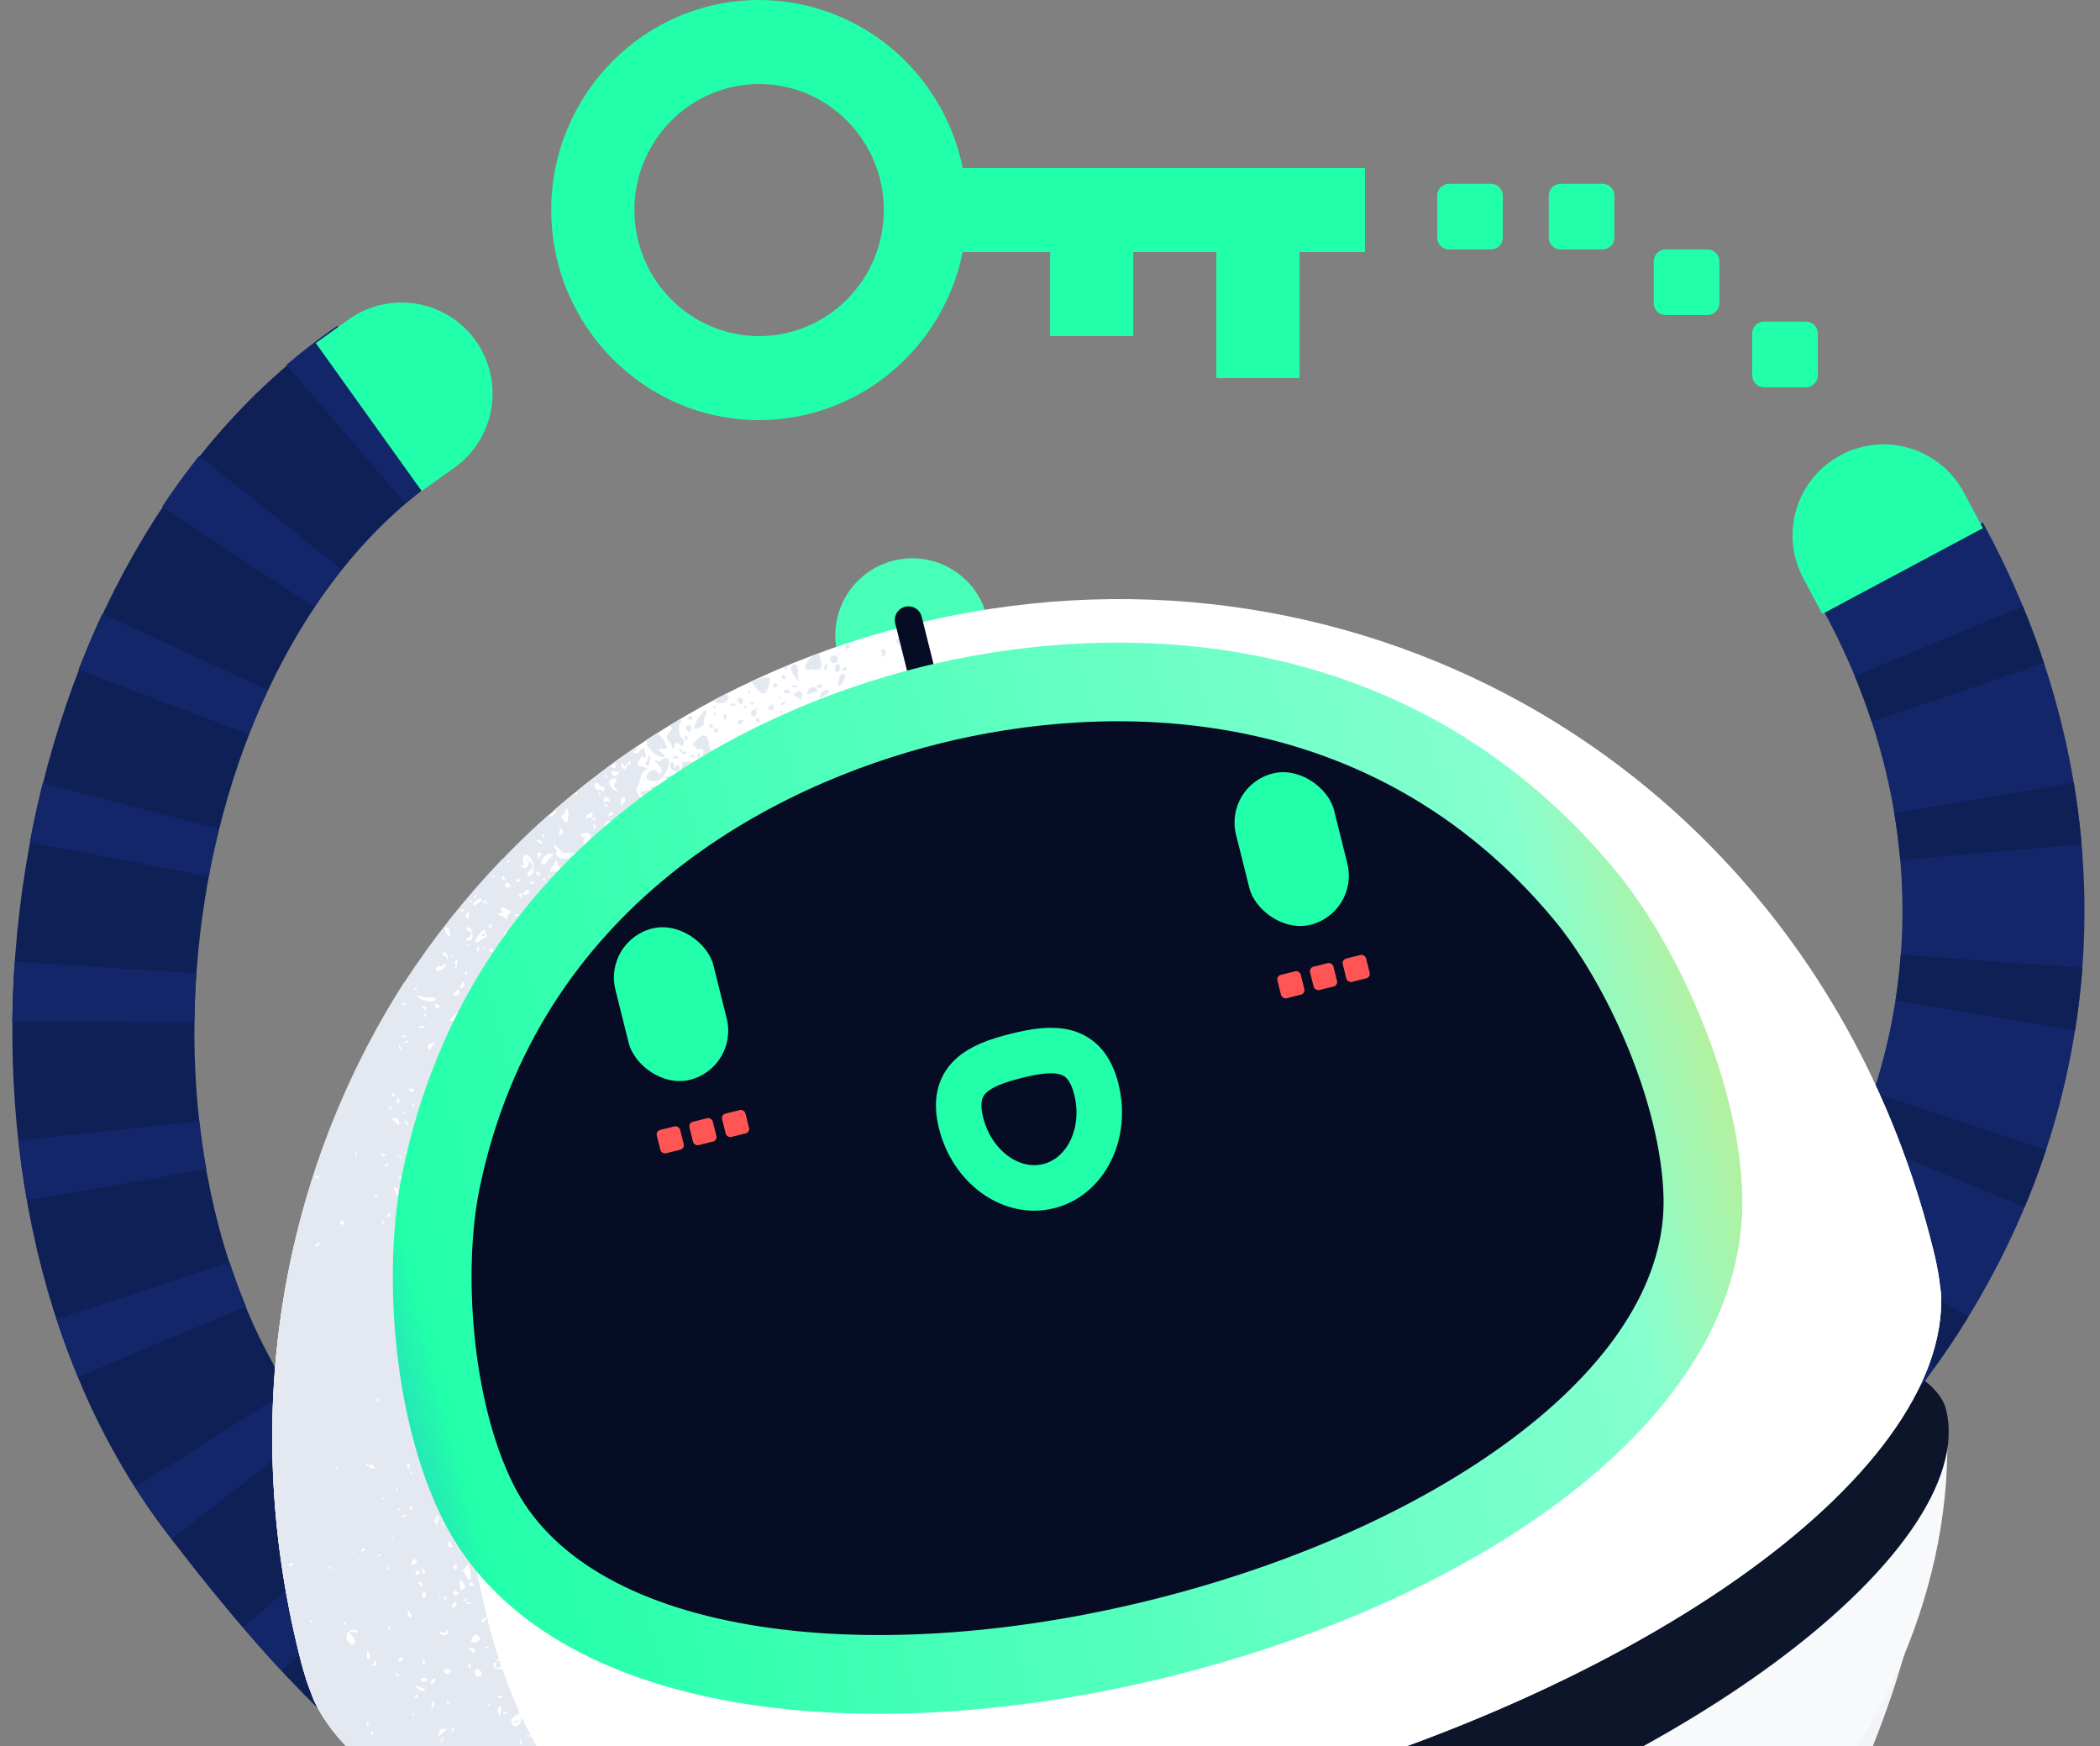 <svg width="320" height="266" viewBox="0 0 320 266" fill="none" xmlns="http://www.w3.org/2000/svg">
<rect x="0" y="0" width="320" height="266" fill="#808080" stroke="none"/>
<g clip-path="url(#clip0_8_22431)">
<path d="M290.847 249.414C282.229 284.537 245.594 338.081 245.594 338.081L226.199 290.743C226.189 290.703 295.461 230.651 290.847 249.414Z" fill="#F2F4F8"/>
<path d="M296.549 214.753C296.59 215.267 296.641 215.823 296.641 216.347C299.166 266.326 252.146 313.296 196.558 327.181C140.599 341.158 76.533 321.454 55.712 275.521C65.404 291.237 103.373 298.798 150.101 293.157C152.434 292.881 154.798 292.552 157.203 292.214C158.385 292.05 159.557 291.844 160.78 291.67C161.284 291.588 161.829 291.495 162.332 291.413C170.186 290.151 178.244 288.488 186.385 286.454C221.704 277.633 251.925 263.441 271.672 247.889C286.936 236.253 295.983 224.378 296.549 214.753Z" fill="#F8F9FB"/>
<path d="M114.033 316.907C115.565 318.94 116.391 316.391 117.648 316.443C116.77 318.785 121.349 316.324 118.164 316.461C119.421 315.927 117.338 314.325 117.321 316.013C117.097 314.824 115.806 314.634 115.342 313.653C115.256 311.845 117.493 313.774 117.511 311.208C117.563 308.78 120.471 309.883 117.528 307.471C117.838 306.077 116.324 304.991 115.583 306.127C115.205 307.247 116.375 306.954 116.788 307.437C116.754 308.763 115.394 309.761 114.361 308.848C115.721 306.971 113.328 308.52 113.225 309.278C115.187 310.398 113.466 312.584 112.502 311.947C112.278 309.88 112.158 310.862 113.707 310.621C110.316 307.004 114.034 308.125 112.451 306.764C112.451 306.764 112.451 306.764 112.382 306.781C110.867 306.281 108.095 310.706 109.49 307.21C107.287 306.297 103.483 308.93 107.562 309.156C103.844 310.084 106.615 309.758 103.982 306.83C105.6 306.279 105.669 305.091 105.841 303.731C107.752 304.644 105.962 304.506 105.411 306.692C108.268 306.711 106.444 304.678 108.096 304.558C107.08 305.47 108.681 306.607 109.18 305.092C108.285 303.559 109.903 304.18 109.903 305.351C111.418 305.265 110.764 304.111 112.055 304.301C112.382 304.146 112.451 303.543 112.262 302.786C110.489 301.545 108.768 300.219 107.115 298.875C107.27 300.666 112.812 302.063 108.75 302.199C106.754 300.941 103.724 300.234 102.089 300.13C102.743 302.748 104.068 301.905 103.294 303.489C104.344 304.763 102.278 304.986 101.607 306.106C103.844 306.571 102.14 308.827 101.039 306.76C100.918 304.228 100.144 305.52 98.526 304.606C100.024 301.817 104.567 305.952 101.9 301.422C98.922 301.8 101.573 298.649 99.628 299.94C99.49 300.853 98.991 300.611 98.199 300.37C99.284 298.855 101.074 298.701 99.198 297.34C100.627 294.86 96.84 294.635 98.286 293.396C97.528 293.292 96.788 293.258 96.1 293.137C95.721 293.378 95.222 293.429 94.688 293.343C94.585 293.222 94.551 293.085 94.516 292.947C94.361 292.912 94.138 292.895 93.914 292.878C93.742 293.653 92.829 294.393 93.07 292.722C74.688 289.703 61.09 283.585 55.807 275.025C59.283 282.792 64.102 289.785 69.747 295.987C69.954 296.228 70.143 296.4 70.263 296.589C71.4 295.574 71.365 297.193 72.243 296.607C72.914 297.245 71.847 297.658 70.986 297.433C72.656 299.139 74.308 300.775 76.081 302.309C76.408 302.154 76.821 302.051 77.303 302.223C77.2 302.395 76.89 302.619 76.494 302.791C83.654 308.907 91.743 314.058 100.47 318.246C100.435 318.108 100.401 317.97 100.332 317.695C100.9 317.626 101.158 318.074 101.055 318.539C102.793 319.349 104.514 320.09 106.236 320.831C106.58 320.745 106.89 320.814 106.976 321.158C108.37 321.761 109.816 322.278 111.279 322.864C110.521 321.883 109.781 320.97 108.663 321.176C111.623 320.144 111.245 320.092 111.004 320.591C110.866 320.918 110.814 321.59 111.726 322.313C113.947 321.247 111.761 317.767 114.033 316.907ZM111.676 308.64C111.693 309.002 111.676 309.226 111.762 309.57C110.97 309.329 110.987 309.105 111.676 308.64ZM110.816 302.561C110.833 302.923 110.902 303.198 110.953 303.405C110.798 303.078 110.351 302.751 110.816 302.561ZM109.232 302.371C109.301 302.94 109.662 303.508 108.871 303.852C108.423 303.525 109.129 302.836 109.232 302.371ZM72.364 296.504C71.968 295.798 71.021 296.108 71.486 295.333C72.226 295.367 72.226 295.953 72.364 296.504ZM112.088 315.856C112.123 315.701 112.209 315.46 112.243 315.305C112.915 315.357 111.864 317.302 112.088 315.856ZM108.75 307.761C108.664 308.295 108.543 308.106 108.13 307.916C108.337 307.864 108.543 307.813 108.75 307.761ZM107.786 310.637C108.096 309.535 108.595 308.898 108.973 310.413C108.233 310.671 106.529 313.219 107.786 310.637ZM96.65 295.634C98.286 296.323 98.406 296.805 96.736 297.442C95.772 296.805 96.513 296.254 96.65 295.634ZM97.648 302.85C97.889 303.521 99.954 305.055 97.855 303.969C97.166 303.555 96.426 303.228 97.648 302.85ZM98.956 309.549C97.613 309.445 97.734 307.293 99.145 307.672C98.284 308.326 98.577 308.912 98.956 309.549ZM95.738 296.96C96.237 297.494 95.876 298.096 95.669 297.855C94.929 297.528 95.032 297.355 95.738 296.96ZM92.967 294.066C92.692 294.427 92.537 294.685 92.192 295.064C91.865 294.048 91.797 293.772 92.967 294.066ZM93.38 296.304C95.239 296.133 93.913 297.854 92.898 297.889C91.831 297.423 94.998 297.51 93.38 296.304ZM91.16 295.029C90.867 295.029 90.592 295.098 90.368 295.081C90.557 294.668 90.816 294.823 91.16 295.029ZM85.549 293.943C85.927 294.873 86.736 294.597 87.356 294.735C86.633 295.355 84.946 295.63 85.549 293.943ZM87.958 300.659C87.631 301.107 87.372 300.659 87.149 300.349C87.493 299.678 87.768 300.194 87.958 300.659ZM86.426 297.163C86.925 296.526 87.132 296.475 86.736 297.232C86.822 297.869 86.46 297.301 86.426 297.163ZM87.217 303.845C87.062 304.396 86.959 304.275 86.649 303.914C86.821 303.431 86.959 303.69 87.217 303.845ZM81.159 293.063C81.091 293.08 81.091 293.08 81.073 293.011C81.228 292.753 81.228 292.753 81.159 293.063ZM79.404 291.599C79.559 291.633 79.696 291.599 79.834 291.564C80.264 291.823 80.368 292.822 79.886 292.064C79.765 291.874 79.576 291.702 79.404 291.599C79.18 291.581 79.042 291.616 79.025 291.547C79.042 291.616 79.197 291.65 79.404 291.599ZM77.493 296.247C78.267 296.42 78.095 297.195 77.131 297.143C77.252 296.747 77.407 296.488 77.493 296.247ZM77.441 299.554C78.852 298.469 78.921 299.916 79.386 301.19C77.819 301.655 76.528 301.465 77.441 299.554ZM80.264 299.434C80.401 298.814 80.264 298.263 81.038 298.728C80.832 299.073 80.763 299.383 80.264 299.434ZM80.97 298.746C80.471 295.577 81.021 296.903 82.605 299.142C81.83 299.262 81.52 298.022 80.97 298.746ZM82.742 301.743C82.691 301.829 82.708 301.897 82.708 301.897C81.727 301.777 82.897 300.899 82.742 301.743ZM83.654 305.979C83.706 305.893 83.689 305.824 83.74 305.738C84.102 305.721 83.757 305.807 83.654 305.979ZM83.861 302.122C82.639 301.036 83.035 301.157 84.429 300.297C84.171 301.02 84.068 301.485 83.861 302.122ZM85.961 302.915C85.307 302.346 85.909 302.415 86.426 302.433C86.133 302.432 85.944 302.553 85.961 302.915ZM88.215 309.89C88.835 309.149 88.835 309.149 89.385 309.89C88.886 309.942 88.525 309.959 88.215 309.89ZM87.062 302.347C87.355 302.347 87.63 302.278 87.923 302.278C87.682 303.07 87.527 302.743 87.062 302.347ZM89.833 310.803C89.867 310.648 89.902 310.493 89.919 310.269C90.367 310.304 90.177 310.717 89.833 310.803ZM88.904 306.205C89.472 306.136 89.885 306.033 90.298 305.93C89.937 307.118 89.937 307.118 88.904 306.205ZM87.975 294.581C88.492 294.012 88.044 295.442 88.612 295.666C87.906 295.769 86.53 294.649 87.975 294.581ZM89.558 300.918C89.713 300.367 90.247 300.453 90.746 300.695C89.748 300.505 89.937 303.312 89.558 300.918ZM91.107 305.069C91.968 305.586 91.296 306.412 91.572 307.222C91.09 306.171 90.935 305.551 91.107 305.069ZM92.535 310.201C92.656 310.098 92.862 310.046 93.327 309.857C92.828 310.494 92.398 311.406 92.535 310.201ZM94.205 313.37C94.291 313.422 94.377 313.474 94.394 313.542C94.274 313.646 94.222 313.439 94.205 313.37ZM91.916 304.208C91.004 306.412 90.161 300.109 92.364 303.072C92.157 303.416 91.52 303.795 91.916 304.208ZM90.626 298.456C90.85 298.473 91.056 298.422 91.28 298.439C91.091 298.852 90.385 298.955 90.626 298.456ZM90.505 295.925C90.953 295.666 91.228 296.476 91.59 296.752C90.798 297.096 90.66 296.252 90.505 295.925ZM94.292 302.883C91.658 301.418 95.617 302.04 94.343 303.968C92.932 305.638 91.847 302.762 94.292 302.883ZM95.393 305.828C95.066 306.861 94.653 306.964 93.569 306.137C94.739 305.845 96.202 302.918 95.393 305.828ZM95.203 313.267C95.324 313.164 95.478 312.906 95.668 312.785C95.995 313.216 95.547 313.181 95.203 313.267ZM96.115 313.698C96.236 313.887 96.305 314.163 96.356 314.37C95.926 314.404 96.184 313.974 96.115 313.698ZM95.341 310.305C95.238 309.599 95.823 310.478 96.012 310.65C95.702 310.874 95.375 310.736 95.341 310.305ZM96.115 311.942C95.547 311.717 96.047 311.08 96.098 310.702C96.202 311.115 96.46 311.563 96.115 311.942ZM96.993 314.577C97.045 314.49 97.114 314.473 97.234 314.37C97.286 314.577 97.165 314.68 96.993 314.577ZM96.46 308.928C95.496 307.998 93.758 309.237 95.238 307.257C95.892 307.826 98.646 310.065 96.46 308.928ZM98.37 312.769C98.043 312.338 98.043 312.045 98.474 312.597C98.474 312.597 98.353 312.7 98.37 312.769ZM94.154 299.112C94.722 299.043 95.222 298.991 95.48 298.561C95.927 300.059 94.791 299.904 94.154 299.112ZM99.661 314.13C101.623 312.615 98.112 313.199 100.488 310.118C102.553 311.065 99.041 313.113 101.107 313.183C104.394 314.338 97.699 314.766 99.661 314.13ZM103.895 318.781C103.723 318.677 104.033 318.454 104.153 318.643C104.084 318.66 103.964 318.763 103.895 318.781ZM101.899 311.668C102.295 311.496 102.794 311.444 103.155 311.72C102.863 311.72 101.847 312.047 101.899 311.668ZM102.553 310.187C102.467 309.843 103.259 309.206 102.932 308.775C103.552 308.035 102.811 310.05 102.553 310.187ZM103.534 311.186C103.448 311.135 103.448 311.135 103.431 311.066C103.586 311.1 103.586 311.1 103.534 311.186ZM104.085 311.927C103.018 311.462 104.825 310.791 105.376 310.946C105.014 311.256 104.601 311.652 104.085 311.927ZM105.806 313.254C106.391 313.546 106.649 313.702 107.148 313.943C105.926 314.907 105.944 314.683 105.806 313.254ZM108.525 319.747C107.372 320.108 107.578 320.056 107.251 318.747C108.542 318.352 109.437 319.885 108.525 319.747ZM107.51 317.731C107.957 316.595 108.715 315.82 108.043 314.597C106.064 311.359 111.262 312.549 109.317 315.597C109.816 317.594 109.265 316.854 107.51 317.731ZM110.677 318.99C110.573 317.405 110.849 316.751 112.209 318.387C112.381 319.369 111.227 318.852 110.677 318.99Z" fill="#E4E9F1"/>
<path d="M296.531 214.681C301.924 236.273 253.959 273.712 187.419 290.332C120.88 306.952 61.291 297.854 55.55 274.872C51.455 258.474 91.623 228.065 167.154 209.199C242.686 190.334 293.579 202.863 296.531 214.681Z" fill="#0D152B"/>
<path d="M59.27 61.229C12.658 93.064 1.01 178.721 36.468 225.169C71.925 271.617 81.173 262.432 81.173 262.432" stroke="#0F2057" stroke-width="27.738"/>
<path d="M221.413 230.927C221.413 230.927 251.028 246.877 284.454 198.946C308.36 164.667 309.921 122.803 289.979 86.266" stroke="#122669" stroke-width="27.738"/>
<path d="M221.413 230.927C221.413 230.927 251.028 246.877 284.454 198.946C308.36 164.667 309.921 122.803 289.979 86.266" stroke="#0F2057" stroke-width="27.738" stroke-dasharray="8.31 16.62"/>
<path d="M59.263 61.07C12.651 92.905 1.003 178.562 36.461 225.009C71.918 271.457 81.166 262.273 81.166 262.273" stroke="#122669" stroke-width="27.738" stroke-dasharray="8.31 16.62"/>
<path d="M141.857 108.165C148.141 106.595 151.961 100.227 150.391 93.94C148.821 87.653 142.454 83.829 136.171 85.399C129.888 86.968 126.067 93.337 127.637 99.623C129.207 105.91 135.574 109.734 141.857 108.165Z" fill="#47FFB9"/>
<path d="M294.507 190.04C294.717 190.882 294.917 191.681 295.085 192.533C295.484 194.488 295.526 195.193 295.788 197.138C296.982 224.992 248.775 259.152 183.635 275.423C118.536 291.683 59.886 284.213 47.842 259.069C47.159 257.229 46.865 256.588 46.298 254.674C46.045 253.843 45.846 253.044 45.636 252.203C36.275 214.726 43.23 178.358 61.811 149.721C78.867 123.386 105.731 103.583 138.617 95.369C171.544 87.145 204.533 92.043 231.959 107.222C261.865 123.748 285.146 152.564 294.507 190.04Z" fill="white"/>
<path d="M294.5 190.013C294.71 190.855 294.91 191.654 295.078 192.506C295.478 194.463 295.52 195.168 295.782 197.114C296.979 224.981 248.765 259.154 183.614 275.428C118.504 291.691 59.842 284.213 47.837 259.045C47.153 257.204 46.859 256.562 46.291 254.648C46.039 253.816 45.839 253.017 45.629 252.175C36.264 214.68 43.259 178.284 61.799 149.645C78.899 123.288 105.713 103.446 138.647 95.22C171.58 86.994 204.575 91.897 232.007 107.086C261.889 123.675 285.135 152.517 294.5 190.013Z" fill="white"/>
<path d="M86.446 148.317C86.352 148.475 86.225 148.685 86.141 148.885C86.299 148.801 86.436 148.633 86.446 148.317Z" fill="#E4E9F1"/>
<path d="M98.384 110.955L98.342 110.965C98.352 111.007 98.352 111.007 98.384 110.955Z" fill="#E4E9F1"/>
<path d="M106.942 122.14C106.973 121.909 106.952 121.646 106.963 121.33C106.795 121.551 106.826 121.856 106.942 122.14Z" fill="#E4E9F1"/>
<path d="M114.093 114.81C114.408 114.821 114.524 114.569 114.471 114.358C114.324 114.484 114.135 114.621 113.988 114.747C114.04 114.779 114.04 114.779 114.093 114.81Z" fill="#E4E9F1"/>
<path d="M91.346 140.744C91.357 140.787 91.357 140.787 91.399 140.776C91.399 140.776 91.388 140.734 91.346 140.744Z" fill="#E4E9F1"/>
<path d="M71.851 151.068C71.841 151.026 71.893 151.058 71.851 151.068V151.068Z" fill="#E4E9F1"/>
<path d="M96.637 128.112C95.48 128.848 96.111 129.585 97.31 129.375C97.383 129.312 97.415 129.259 97.478 129.154C97.499 129.059 97.489 129.017 97.51 128.922C97.552 128.375 97.142 127.628 96.637 128.112Z" fill="#E4E9F1"/>
<path d="M94.596 135.685C94.764 135.465 94.933 135.244 95.101 135.023C95.048 134.991 94.996 134.96 94.891 134.897C94.449 134.917 94.502 135.307 94.596 135.685Z" fill="#E4E9F1"/>
<path d="M127.931 101.339C127.069 100.392 126.869 103.348 127.984 102.086C128.026 101.897 128.141 101.466 127.931 101.339Z" fill="#E4E9F1"/>
<path d="M111.874 114.694C111.937 115.483 112.663 115.167 112.831 114.589C112.694 114.042 112.095 114.147 111.874 114.694Z" fill="#E4E9F1"/>
<path d="M114.808 108.194C114.146 108.404 114.419 108.961 114.892 109.246C115.313 108.962 115.597 108.131 114.808 108.194Z" fill="#E4E9F1"/>
<path d="M113.336 109.813C112.747 109.424 112.684 109.708 112.316 110.023C112.684 110.602 112.831 110.297 113.336 109.813Z" fill="#E4E9F1"/>
<path d="M136.585 97.702C136.564 97.797 136.733 97.934 136.932 98.197C137.753 97.545 136.796 96.755 136.585 97.702Z" fill="#E4E9F1"/>
<path d="M99.077 119.992C99.161 120.149 99.297 120.339 99.455 120.434C99.55 120.455 99.644 120.476 99.729 120.455C99.813 120.434 99.865 120.286 99.897 120.055C100.686 119.456 99.445 119.676 99.077 119.992Z" fill="#E4E9F1"/>
<path d="M120.707 108.732C120.833 108.879 121.001 109.016 121.107 109.079C121.222 109.006 121.327 108.89 121.485 108.806C121.485 108.806 121.485 108.806 121.517 108.753C121.412 108.333 120.938 108.406 120.707 108.732Z" fill="#E4E9F1"/>
<path d="M109.445 111.232C109.161 110.454 108.236 111.4 109.151 111.663C109.277 111.453 109.466 111.316 109.445 111.232Z" fill="#E4E9F1"/>
<path d="M128.699 98.689C129.035 98.962 129.162 98.752 129.603 98.552C129.036 97.889 129.015 98.163 128.699 98.689Z" fill="#E4E9F1"/>
<path d="M98.941 116.225C99.361 113.974 98.657 115.447 98.615 115.994C97.742 116.435 99.13 117.162 98.941 116.225Z" fill="#E4E9F1"/>
<path d="M108.341 110.211C107.952 110.264 108.142 110.664 108.121 110.937C108.709 110.79 108.857 110.664 108.341 110.211Z" fill="#E4E9F1"/>
<path d="M101.833 110.63C101.875 110.619 101.917 110.609 101.959 110.598C103.557 111.093 100.339 111.808 102.19 113.134C103.031 115.964 102.274 111.682 103.851 113.702C105.008 112.788 103.157 112.177 103.526 111.325C103.294 110.578 103.862 109.989 103.82 109.463C103.147 109.81 102.485 110.199 101.833 110.63Z" fill="#E4E9F1"/>
<path d="M99.088 113.953C99.214 115.352 102.999 116.016 100.402 114.385C100.634 113.522 101.99 114.659 101.538 113.565C101.16 112.586 100.581 112.06 100.087 111.692C99.509 112.06 98.93 112.428 98.352 112.796C98.804 112.996 98.415 114.121 99.088 113.953Z" fill="#E4E9F1"/>
<path d="M110.119 108.918C110.339 109.265 110.297 109.633 110.602 109.602C110.802 108.971 110.928 108.76 110.119 108.918Z" fill="#E4E9F1"/>
<path d="M100.559 126.998C101.022 127.061 101.074 127.272 101.064 127.587C101.274 127.356 101.516 127.072 101.726 126.841C101.253 126.557 100.811 126.578 100.559 126.998Z" fill="#E4E9F1"/>
<path d="M99.707 126.093C98.046 126.061 97.709 127.397 97.509 128.922C97.53 129.006 97.499 129.059 97.478 129.154C97.278 130.321 97.131 131.521 96.415 132.236C95.658 132.782 96.3 130.342 96.174 129.658C95.722 129.101 94.513 129.09 96.111 128.333C95.869 126.649 97.383 125.914 96.511 125.282C97.92 124.304 97.194 126.587 98.424 125.251C98.393 123.873 95.344 123.651 97.268 123.483C99.676 121.854 96.07 121.369 97.247 119.644C97.826 118.56 97.279 117.803 98.783 117.025C96.564 116.551 96.995 116.488 97.858 115.11C98.73 116.099 98.383 114.889 98.152 113.963C97.174 114.163 97.469 115.341 96.396 114.447C97.016 114.426 97.111 114.089 97.016 113.711C95.45 114.773 93.893 115.877 92.348 117.023C92.4 117.054 92.411 117.096 92.463 117.128C92.337 117.159 92.253 117.18 92.169 117.202C91.264 117.874 90.402 118.537 89.498 119.21C89.508 119.252 89.519 119.294 89.54 119.378C89.414 119.41 89.287 119.441 89.161 119.473C88.751 119.799 88.383 120.114 87.973 120.44C87.984 121.376 87.773 121.071 87.489 120.829C86.448 121.67 85.418 122.554 84.387 123.437C84.555 123.395 84.703 123.448 84.755 123.658C84.545 123.89 84.335 124.121 84.082 124.363C83.767 124.352 83.609 124.257 83.546 124.184C83.294 124.426 83.041 124.667 82.747 124.92C82.757 124.962 82.799 124.951 82.81 124.994C82.726 125.015 82.684 125.025 82.631 124.993C80.623 126.792 78.688 128.706 76.837 130.599C76.847 130.641 76.889 130.63 76.9 130.672C76.784 130.746 76.7 130.767 76.616 130.788C71.011 136.614 66.016 142.914 61.62 149.645C61.62 149.645 61.62 149.645 61.578 149.655C43.259 178.284 36.263 214.68 45.629 252.175C45.839 253.017 46.039 253.816 46.291 254.648C46.817 256.573 47.153 257.204 47.836 259.045C50.896 265.39 56.899 270.641 65.227 274.641C65.058 274.326 64.869 273.926 64.848 273.663C65.469 273.642 65.427 273.653 65.49 274.263C65.553 274.515 65.605 274.726 65.626 274.81C66.993 275.452 68.444 276.073 69.979 276.673C70.011 276.621 70.042 276.568 70.116 276.505C70.189 276.621 70.252 276.694 70.273 276.779C72.892 277.779 75.668 278.695 78.591 279.485C79.137 279.17 79.831 279.086 79.4 279.685C82.313 280.433 85.341 281.107 88.569 281.687C88.558 281.466 88.611 281.14 88.58 280.835C89.189 280.951 89.189 280.951 89.221 281.792C90.01 281.908 90.767 282.077 91.555 282.193C91.545 281.972 91.818 281.814 92.007 282.035C91.976 282.088 91.944 282.14 91.923 282.235C92.386 282.298 92.901 282.393 93.406 282.446C93.164 282.193 92.964 281.93 92.722 281.678C92.638 281.699 92.607 281.751 92.565 281.762C92.417 281.53 92.323 281.331 92.27 281.12C92.007 280.783 91.713 280.499 91.45 280.163C90.84 280.404 90.251 280.373 90.861 279.594C90.903 279.584 90.893 279.542 90.935 279.531C89.726 278.09 88.591 276.585 87.497 275.07C87.508 275.112 87.508 275.112 87.518 275.154C87.35 275.196 87.182 275.238 87.055 275.269C86.898 274.996 87.308 274.849 87.476 274.985C86.32 273.397 85.247 271.787 84.206 270.124C84.08 270.156 83.986 270.135 83.88 270.072C83.838 269.903 83.891 269.756 83.922 269.703C83.838 269.546 83.712 269.398 83.628 269.24C83.491 269.23 83.344 269.177 83.218 269.209C83.218 269.03 83.344 268.998 83.481 269.009C83.334 268.777 83.186 268.546 83.029 268.272C83.029 268.272 82.987 268.283 82.976 268.241C82.903 268.125 82.682 267.778 82.556 267.452C82.009 266.515 81.504 265.568 80.989 264.579C80.737 264.642 80.369 264.6 80.421 264.274C80.569 264.327 80.716 264.379 80.905 264.421C80.411 263.517 79.948 262.559 79.528 261.591C79.454 262.191 79.265 262.864 78.424 263.074C76.91 261.664 79.149 261.149 79.086 261.076C79.023 260.823 79.023 260.644 79.044 260.55C78.119 258.456 77.226 256.31 76.5 254.121C76.332 254.342 75.754 254.352 75.48 254.152C75.775 254.079 76.111 253.995 76.406 253.921C76.279 253.595 76.206 253.301 76.08 252.974C75.954 253.006 75.785 253.048 75.701 253.069C75.722 252.795 75.828 252.68 76.006 252.68C75.397 250.776 74.818 248.819 74.324 246.841C73.284 242.675 72.432 238.551 71.802 234.416C71.802 234.416 71.749 234.385 71.739 234.342C71.623 234.058 71.623 233.88 71.739 233.806C71.319 231.229 71.024 228.62 70.741 226.053C70.698 226.063 70.656 226.074 70.572 226.095C70.562 225.874 70.614 225.726 70.677 225.621C69.606 214.712 69.838 204.013 71.29 193.726C71.069 193.736 70.933 193.726 70.796 193.715C70.764 193.41 71.08 193.42 71.343 193.578C71.732 190.843 72.184 188.182 72.721 185.5C72.258 186.331 72.184 188.182 71.049 187.75C70.039 188.539 72.521 185.594 72.332 185.91C73.121 184.953 71.27 183.984 72.963 184.5C72.963 184.5 72.963 184.5 72.952 184.458C72.774 183.028 72.942 182.986 73.205 183.322C73.31 182.849 73.415 182.376 73.51 181.86C72.606 182.533 71.922 183.196 71.586 182.028C72.374 182.501 73.668 180.345 73.741 180.998C73.994 179.862 74.299 178.757 74.604 177.653C74.604 177.653 74.604 177.653 74.646 177.642C74.709 177.358 74.782 177.116 74.888 176.822C74.267 177.2 73.805 177.495 72.701 177.189C73.142 176.274 73.447 176.421 75.035 176.338C75.172 175.812 75.34 175.233 75.519 174.697C75.424 174.676 75.351 174.56 75.277 174.444C75.498 174.255 75.614 174.181 75.666 174.213C76.013 173.098 76.36 171.983 76.707 170.868C76.476 170.836 76.245 170.805 75.961 170.742C76.255 170.31 76.581 170.005 77.065 169.795C78.022 167.008 79.032 164.252 80.147 161.559C79.453 161.643 79.347 161.58 79.421 160.98C79.694 161.18 79.915 161.349 80.178 161.507C81.409 158.562 82.744 155.68 84.174 152.819C83.891 152.398 83.754 151.672 84.5 152.156C84.953 151.283 85.436 150.357 85.889 149.484C84.669 149.968 85.657 150.884 83.754 150.957C84.837 150.105 83.512 148.916 85.163 149.8C84.396 147.98 85.752 148.937 86.393 148.643C86.488 148.485 86.614 148.275 86.698 148.075C86.709 147.76 86.625 147.244 86.394 146.497C86.804 146.708 87.077 146.908 87.224 147.139C87.413 146.823 87.603 146.508 87.792 146.192C87.655 146.003 87.592 145.751 87.603 145.435C87.771 145.572 87.929 145.666 88.034 145.73C88.171 145.561 88.255 145.362 88.381 145.151C88.36 145.067 88.297 144.993 88.223 144.878C88.35 144.846 88.476 144.815 88.57 144.836C88.76 144.52 88.981 144.152 89.17 143.836C88.234 142.953 87.435 141.364 88.918 142.469C88.918 143.005 89.159 143.258 89.454 143.363C89.864 142.68 90.284 142.038 90.705 141.396C90.453 140.565 89.78 139.839 90.569 140.671C91.021 140.513 91.284 140.313 91.515 140.166C92.041 139.409 92.556 138.609 93.082 137.852L93.008 137.557C93.061 137.589 93.124 137.663 93.176 137.694C93.471 137.263 93.734 136.884 94.028 136.453C93.124 135.159 94.46 134.423 95.69 134.16C96.836 132.667 97.982 131.174 99.192 129.754C99.097 129.554 99.076 129.291 99.076 129.112C99.129 129.323 99.171 129.491 99.297 129.638C99.465 129.417 99.675 129.186 99.844 128.965C98.687 128.449 99.087 127.366 99.707 126.093ZM52.023 242.352C52.075 242.384 52.117 242.373 52.138 242.457C52.023 242.531 52.044 242.436 52.023 242.352ZM50.299 238.491C50.309 238.712 50.646 238.985 50.362 239.101C50.299 238.848 49.962 238.575 50.299 238.491ZM52.38 247.181C53.021 247.244 52.779 247.707 52.285 247.338C52.317 247.286 52.338 247.191 52.38 247.181ZM45.798 240.509C45.851 240.54 45.777 240.604 45.788 240.646C45.777 240.604 45.809 240.551 45.798 240.509ZM43.969 238.552C44 237.963 44.421 238.215 44.799 238.121C44.463 238.562 44.463 238.562 43.969 238.552ZM47.427 247.211C47.375 247 47.143 246.79 47.206 246.684C47.417 246.99 48.016 247.063 47.427 247.211ZM56.069 262.846C55.649 262.772 56.174 262.551 55.869 262.404C55.933 261.941 56.364 262.593 56.069 262.846ZM56.731 264.245C56.427 264.098 56.542 264.024 56.584 263.656C56.921 263.93 56.879 263.94 56.731 264.245ZM53.725 250.6C51.507 249.411 53.799 247.318 54.588 248.686C51.223 248.274 55.303 249.401 53.725 250.6ZM83.49 280.675C83.291 280.591 83.122 280.454 83.165 280.265C83.469 279.697 83.806 280.328 83.49 280.675ZM82.682 271.176C82.471 271.228 82.408 270.976 82.272 270.786C82.503 270.46 82.776 271.018 82.682 271.176ZM86.014 280.939C86.224 280.35 86.298 279.393 86.571 280.487C86.634 280.918 86.329 280.95 86.014 280.939ZM85.457 276.205C84.774 276.152 84.374 275.447 85.089 275.269C85.594 275.321 85.268 275.805 85.457 276.205ZM89.904 280.236C89.989 280.393 90.115 280.541 90.199 280.699C89.957 280.983 89.6 280.267 89.904 280.236ZM89.253 280.13C88.191 279.993 87.276 279.372 86.287 279.887C84.731 279.739 88.716 278.699 89.253 280.13ZM87.833 276.595C87.665 276.816 87.528 276.984 87.392 277.153C87.36 276.847 87.276 276.511 87.833 276.595ZM87.402 277.731C87.234 278.488 87.097 278.478 86.508 278.088C86.782 277.931 86.992 277.878 87.402 277.731ZM84.553 271.334C84.879 271.566 84.469 271.713 84.248 271.902C84.017 271.692 84.427 271.545 84.553 271.334ZM84.059 273.47C84.406 273.249 84.553 273.48 84.732 273.838C84.28 273.817 83.512 273.964 84.059 273.47ZM85.121 277.183C84.542 277.73 84.542 277.194 84.385 276.92C84.626 276.994 84.826 277.078 85.121 277.183ZM81.084 266.746C81.21 266.178 81.389 266.357 81.746 266.536C82.051 267.399 80.148 268.187 81.084 266.746ZM82.282 269.577C81.945 271.449 81.746 268.861 80.558 269.65C81.925 267.609 81.084 268.356 82.282 269.577ZM83.522 279.013C83.438 279.571 83.091 279.434 82.796 279.507C82.544 278.855 82.986 279.013 83.522 279.013ZM79.349 264.989C79.422 265.284 79.486 265.536 79.591 265.957C79.012 265.61 79.286 265.273 79.349 264.989ZM95.049 127.838C94.944 127.775 95.007 127.491 94.807 127.585C95.186 127.133 95.144 127.501 95.049 127.838ZM95.081 125.818C94.776 125.134 92.883 125.607 92.294 126.291C91.043 124.144 96.731 125.272 95.081 125.818ZM91.327 121.167C91.18 120.936 91.338 120.852 91.285 120.641C91.411 120.788 91.769 121.146 91.327 121.167ZM92.442 122.588C93.01 123.072 92.389 122.914 91.916 122.63C92.168 122.567 92.294 122.535 92.442 122.588ZM94.545 122.778C94.639 122.262 94.482 121.631 95.092 121.389C95.638 122.147 94.797 122.357 94.545 122.778ZM97.552 122.653C97.321 122.8 97.142 122.978 96.91 123.126C97.016 122.474 97.016 122.474 97.552 122.653ZM95.965 115.94C96.343 116.382 95.881 116.677 95.544 116.403C95.681 116.235 95.786 116.119 95.965 115.94ZM94.777 116.014C95.018 116.445 95.06 117.15 95.544 116.403C95.66 117.581 94.356 117.371 94.777 116.014ZM96.427 124.767C96.09 124.672 95.859 124.64 95.617 124.566C96.08 124.451 96.658 123.904 96.427 124.767ZM93.725 116.276C94.03 116.781 93.599 117.381 93.073 116.707C93.304 116.56 93.494 116.423 93.725 116.276ZM94.366 117.77C93.841 118.349 93.504 118.433 93.094 117.686C93.494 117.318 93.925 117.434 94.366 117.77ZM93.799 118.538C94.219 118.97 93.62 119.253 93.525 119.769C95.607 122.021 90.938 118.895 93.799 118.538ZM92.453 118.517C92.337 118.411 92.221 118.306 92.106 118.201C92.337 117.875 92.737 118.401 92.453 118.517ZM92.704 124.355C92.767 124.071 92.82 123.924 92.936 123.671C93.819 123.987 93.441 124.082 92.704 124.355ZM92.978 122.051C92.494 122.083 92.231 122.104 91.927 122.135C91.958 121.188 92.621 121.157 92.978 122.051ZM91.422 119.579C91.149 120.094 92.484 119.358 91.937 120.747C91.748 120.347 91.601 120.115 91.233 120.431C90.034 119.925 90.707 118.684 91.422 119.579ZM92 128.152C92.21 128.458 91.716 128.447 91.495 128.636C91.222 128.257 91.768 128.3 92 128.152ZM90.696 126.332C90.391 126.185 90.475 125.806 90.359 125.522C91.053 125.617 90.633 126.08 90.696 126.332ZM89.498 120.104C89.456 120.115 89.445 120.072 89.403 120.083C89.466 119.978 89.487 120.062 89.498 120.104ZM90.896 124.628C90.57 125.112 90.528 125.122 90.149 124.68C90.37 124.67 90.633 124.649 90.896 124.628ZM90.097 124.649C89.592 124.417 89.592 124.417 89.298 124.848C88.982 124.122 90.927 122.966 90.097 124.649ZM87.437 122.407C87.458 122.134 87.92 122.555 87.437 122.407V122.407ZM88.919 127.804C90.181 127.668 88.519 127.636 88.404 127.173C91.874 125.68 88.582 130.929 88.919 127.804ZM86.007 124.016C86.333 122.102 87.047 124.069 86.311 125.415C85.88 124.763 85.018 124.353 86.007 124.016ZM85.05 123.406C85.018 123.458 84.966 123.427 84.955 123.385C84.955 123.385 85.008 123.416 85.05 123.406ZM85.354 126.057C86.122 126.625 85.754 126.762 85.165 127.445C85.26 126.93 85.291 126.52 85.354 126.057ZM83.471 135.692C83.482 134.661 84.67 134.588 84.902 133.726C85.764 135.209 84.996 136.072 83.471 135.692ZM86.32 141.732C86.163 141.637 85.995 141.5 85.837 141.405C86.163 141.279 86.205 141.269 86.32 141.732ZM83.892 136.839C83.839 136.808 83.818 136.723 83.766 136.692C83.818 136.723 83.923 136.787 83.892 136.839ZM83.587 134.546C83.188 134.556 82.956 134.524 83.419 134.409C83.713 133.978 83.682 134.03 83.587 134.546ZM83.514 133.536C83.587 133.294 83.882 133.399 83.766 133.652C83.65 133.546 83.556 133.525 83.514 133.536ZM84.523 132.747C82.83 133.125 84.818 131.779 84.671 130.833C85.081 132.116 85.638 132.737 86.9 132.958C87.362 128.372 91.915 133.896 87.31 132.99C86.09 134.01 85.543 132.537 84.523 132.747ZM84.303 130.075C84.124 130.611 83.104 131.179 83.303 131.442C81.779 132.494 82.431 129.738 84.303 130.075ZM82.61 127.234C82.894 126.761 83.146 127.234 82.736 127.56C82.641 127.36 82.568 127.245 82.61 127.234ZM82.715 128.37C82.589 128.76 82.137 128.202 81.663 128.096C82.337 127.75 82.41 128.223 82.715 128.37ZM82.504 130.032C82.326 130.39 82.168 130.653 82.021 130.958C82.01 130.379 81.611 129.496 82.504 130.032ZM83.04 134.146C83.03 134.819 83.156 133.893 82.609 134.03C83.009 133.483 83.093 133.82 83.04 134.146ZM81.159 130.19C81.138 130.284 81.148 130.326 81.043 130.263C81.085 130.253 81.117 130.2 81.159 130.19ZM81.716 132.778C81.926 132.904 82.326 132.894 82.283 133.262C82.063 133.63 81.632 133.156 81.716 132.778ZM79.35 134.218C79.097 134.281 78.929 134.323 78.677 134.386C78.677 133.671 78.887 133.797 79.35 134.218ZM79.612 136.164C80.012 135.796 80.433 135.155 80.758 135.923C80.37 136.154 80.054 136.501 79.612 136.164ZM82.272 141.089C82.304 141.215 82.251 141.362 82.22 141.593C81.799 141.52 82.041 141.236 82.272 141.089ZM81.536 140.646C81.116 140.573 81.084 140.268 81.421 140.005C81.389 140.236 81.463 140.352 81.536 140.646ZM82.167 142.814C81.221 142.961 80.527 143.045 81.515 142.172C81.715 142.435 81.883 142.572 82.167 142.814ZM79.56 136.133C79.528 136.364 79.507 136.638 79.318 136.774C79.013 136.448 78.96 136.059 79.56 136.133ZM77.783 131.167C77.615 131.388 77.394 131.219 77.226 131.44C77.289 131.156 77.279 130.935 77.783 131.167ZM79.16 139.362C78.834 139.488 78.708 139.699 78.477 139.488C78.477 139.131 78.771 139.236 79.16 139.362ZM77.751 135.154C77.015 135.248 76.816 135.164 77.121 134.417C77.541 134.491 77.762 134.659 77.751 135.154ZM76.732 133.397C76.837 133.639 76.942 133.881 77.058 134.165C76.311 133.859 76.311 133.859 76.732 133.397ZM74.933 133.354C75.091 133.449 75.281 133.491 75.438 133.586C75.47 133.891 74.723 133.585 74.933 133.354ZM75.921 139.098C77.257 139.256 75.963 138.73 76.458 138.204C78.529 139.162 77.751 138.373 77.13 140.182C77.088 139.477 75.732 139.593 75.921 139.098ZM77.088 140.193C77.078 140.329 77.067 140.466 76.941 140.676C77.025 140.477 77.078 140.329 77.088 140.193ZM72.546 136.32C72.389 136.583 72.662 136.962 72.189 136.677C72.231 136.488 72.284 136.341 72.546 136.32ZM73.346 137.193C73.093 137.435 72.778 137.603 72.441 137.866C71.211 138.129 73.65 136.089 73.346 137.193ZM71.999 137.351C71.873 137.382 71.737 137.372 71.568 137.414C71.611 136.867 71.789 137.045 71.999 137.351ZM73.818 141.591C74.596 143.274 73.86 142.474 73.008 143.358C71.683 144.315 72.914 142.085 73.818 141.591ZM75.815 153.342C75.5 153.331 75.321 153.331 75.1 153.342C75.216 152.91 75.563 153.047 75.815 153.342ZM72.935 145.03C72.619 144.662 72.419 144.399 73.082 144.189C72.987 144.525 72.987 144.704 72.935 145.03ZM73.513 144.483C73.618 144.368 73.713 144.21 73.818 144.094C73.734 144.294 73.744 144.694 73.513 144.483ZM71.284 138.96C71.631 139.097 71.358 139.612 71.421 140.043C70.843 139.696 70.78 139.444 71.284 138.96ZM70.811 138.497C70.685 138.707 70.664 138.802 70.622 138.812C69.907 138.991 70.138 138.486 70.811 138.497ZM70.979 141.674C71.799 139.949 72.851 144.157 70.906 143.168C71.862 142.526 72.462 142.064 70.979 141.674ZM73.439 155.634C73.407 156.045 72.818 156.728 73.396 156.897C72.755 157.549 72.629 154.898 73.439 155.634ZM71.063 147.912C71.126 148.165 71.221 148.365 71.263 148.533C70.968 148.428 70.705 148.27 71.063 147.912ZM71.515 150.258C72.366 151.163 72.903 152.415 71.041 152.835C71.472 152.415 72.23 151.331 71.515 150.258ZM74.731 165.997C75.036 166.502 74.52 166.943 74.142 166.502C74.1 166.154 74.331 166.007 74.731 165.997ZM71.199 154.54C71.42 153.814 71.882 154.414 71.735 154.897C71.599 154.708 71.43 154.571 71.199 154.54ZM70.043 150.268C70.358 150.1 70.59 149.774 70.337 149.479C71.305 149.595 70.316 151.183 70.043 150.268ZM69.212 146.765C69.98 144.829 69.622 148.048 69.328 147.585C69.517 146.912 69.57 146.765 69.212 146.765ZM70.074 149.5C70.043 149.553 69.969 149.616 69.938 149.669C69.864 149.553 69.969 149.437 70.074 149.5ZM68.088 141.368C68.813 141.41 68.182 141.747 68.634 142.304C68.445 143.514 67.162 140.705 68.088 141.368ZM68.697 145.418C68.876 145.418 68.876 145.597 68.907 145.723C68.666 145.828 68.739 145.586 68.697 145.418ZM69.044 151.457C69.338 151.204 69.548 150.973 69.79 150.689C70.505 151.226 69.643 152.067 69.044 151.457ZM68.287 146.102C67.835 146.259 68.224 145.134 67.709 145.754C66.952 144.692 68.287 144.85 68.287 146.102ZM67.751 146.817C68.592 146.964 66.489 148.563 66.373 147.563C67.204 146.596 66.962 147.774 67.751 146.817ZM66.72 153.602C66.394 153.907 66.383 153.149 66.225 152.876C66.73 152.75 67.34 153.581 66.72 153.602ZM63.534 151.581C64.354 152.002 65.185 151.929 66.278 152.013C67.067 152.845 63.849 152.665 63.534 151.581ZM64.354 153.433C64.585 152.928 65.132 153.507 64.848 153.98C64.533 153.612 64.427 153.548 64.354 153.433ZM64.659 155.011C64.627 154.706 64.753 154.495 64.838 154.117C64.974 154.664 64.985 154.706 64.659 155.011ZM68.096 165.016C68.054 165.206 68.001 165.353 67.823 165.353C67.907 165.153 68.012 165.037 68.096 165.016ZM71.376 178.146C71.554 178.146 71.344 178.199 71.26 178.22C71.291 178.167 71.334 178.156 71.376 178.146ZM63.66 149.761C63.576 149.782 63.523 149.751 63.481 149.761C63.587 149.645 63.618 149.593 63.66 149.761ZM63.218 150.497C63.755 150.676 63.702 151.002 63.145 150.739C63.134 150.697 63.187 150.55 63.218 150.497ZM63.859 156.283C64.133 156.305 64.406 156.326 64.669 156.305C64.911 156.736 63.649 156.694 63.859 156.283ZM67.99 172.464C67.864 172.496 67.79 172.559 67.664 172.59C67.57 172.212 67.833 172.369 67.99 172.464ZM70.187 182.69C69.945 182.974 69.882 182.9 69.651 182.69C69.851 182.416 69.935 182.574 70.187 182.69ZM67.622 176.177C68.011 175.946 68.2 176.525 68.526 176.756C67.832 176.661 67.696 176.651 67.622 176.177ZM61.63 152.727C61.914 152.969 61.578 153.053 61.399 153.232C61.105 152.948 61.452 152.906 61.63 152.727ZM65.53 170.486C65.73 169.854 66.308 169.844 66.855 169.708C67.254 170.413 65.278 170.906 65.53 170.486ZM67.548 184.646C67.327 184.835 67.032 184.909 66.885 185.214C66.854 184.73 67.053 184.277 67.548 184.646C67.096 184.088 67.18 183.709 67.621 183.152C68.273 183.615 67.769 184.099 67.548 184.646ZM69.145 191.221C68.861 191.337 68.147 190.442 69.04 190.622C69.23 189.77 69.818 190.874 69.145 191.221ZM66.17 183.604C66.286 183.173 66.496 183.12 66.78 182.826C67.59 183.205 66.465 183.53 66.17 183.604ZM66.191 184.94C66.212 184.666 66.275 184.382 66.191 184.046C66.38 184.267 66.57 184.845 66.191 184.94ZM66.013 181.006C66.286 180.669 66.917 180.511 67.338 180.227C67.579 180.838 66.444 181.479 66.013 181.006ZM64.489 170.79C65.866 171.117 62.638 171.074 63.879 170.496C63.932 170.885 63.995 171.137 64.489 170.79ZM65.75 176.377C66.118 176.598 66.266 176.65 66.528 176.808C65.918 177.229 66.118 176.955 65.75 176.377ZM66.823 178.881C66.675 179.007 66.486 179.144 66.297 179.28C66.297 178.923 66.381 178.723 66.823 178.881ZM64.541 174.041C64.552 173.904 64.373 173.368 64.594 173.536C65.004 173.747 64.899 173.862 64.541 174.041ZM69.03 186.466C69.419 186.771 69.314 187.066 69.156 187.329C69.041 187.045 68.967 186.75 69.03 186.466ZM61.714 158.965C61.462 158.671 62.103 158.555 62.272 158.513C62.377 158.755 61.851 158.797 61.714 158.965ZM61.935 158.061C61.693 157.987 61.451 157.913 61.167 157.85C61.567 157.661 61.967 157.65 61.935 158.061ZM60.862 159.133C60.894 159.438 61.346 159.996 60.947 160.006C60.915 159.701 60.642 159.323 60.862 159.133ZM62.755 165.814C63.123 165.856 63.102 166.13 62.87 166.456C62.397 166.171 61.966 165.877 62.755 165.814ZM62.849 168.16C63.291 167.602 63.112 169.212 62.838 168.297C62.922 168.276 62.859 168.202 62.849 168.16ZM66.044 182.026C65.455 181.994 65.476 182.615 66.055 182.605C65.455 184.319 64.583 180.647 66.044 182.026ZM63.038 176.607C63.342 176.039 63.689 176.892 64.005 177.081C63.468 177.081 62.869 177.365 63.038 176.607ZM65.172 181.573C65.056 181.11 64.593 181.047 64.257 181.31C64.572 180.784 65.361 180.721 65.172 181.573ZM66.086 185.592C66.401 186.318 65.14 186.276 65.066 185.445C65.487 185.518 65.813 185.571 66.086 185.592ZM63.185 174.156C62.848 174.061 62.197 173.956 62.06 173.945C62.102 173.935 62.281 173.935 62.607 173.988C63.027 173.704 63.91 174.377 63.185 174.156ZM61.923 170.716C62.039 171 62.144 171.242 62.176 171.547C61.871 171.4 61.45 170.789 61.923 170.716ZM61.156 169.432C61.261 169.316 61.545 169.559 61.724 169.559C61.587 170.085 61.335 169.432 61.156 169.432ZM60.452 167.328C61.146 167.423 60.872 167.759 60.641 168.264C60.578 167.833 60.515 167.58 60.452 167.328ZM59.915 166.434C59.999 166.591 60.136 166.781 60.283 167.012C59.632 167.086 59.8 166.686 59.915 166.434ZM61.881 175.913C61.744 175.723 61.902 175.46 62.049 175.334C62.26 174.745 62.491 176.386 61.881 175.913ZM60.819 171.483C60.409 171.094 60.041 170.694 59.684 170.336C60.693 170.263 60.819 170.41 60.819 171.483ZM59.326 168.369C60.01 168.601 59.631 169.053 59.127 169C59.421 168.748 59.516 168.59 59.326 168.369ZM61.166 176.27C60.524 177.28 61.408 175.986 60.609 176.186C60.335 175.986 61.345 176.091 61.166 176.27ZM59.021 177.521C58.852 177.563 58.768 177.584 58.726 177.774C58.274 177.395 59.725 176.943 59.021 177.521ZM61.544 186.369C61.375 186.232 60.292 185.653 60.692 185.464C61.544 184.76 61.344 186.106 61.544 186.369ZM58.737 175.848C58.621 176.28 58.453 176.143 58.032 176.069C58.19 175.806 58.401 175.754 58.737 175.848ZM55.173 166.053C55.173 166.053 55.184 166.095 55.194 166.138C55.152 166.148 55.131 166.064 55.173 166.053ZM59.724 185.348C59.756 185.295 59.767 185.338 59.724 185.348V185.348ZM59.199 184.853C59.641 184.475 59.262 185.106 59.325 185.358C58.578 185.411 59.125 185.274 59.199 184.853ZM71.36 238.193C72.033 240.349 71.812 241.969 70.676 239.392C69.898 239.854 71.391 238.319 71.36 238.193ZM70.172 234.331C70.12 233.942 70.435 234.132 70.656 234.121C70.435 234.31 70.319 234.384 70.172 234.331ZM71.644 241.117C71.864 241.107 72.222 241.107 72.127 241.622C71.707 241.548 71.118 241.517 71.644 241.117ZM74.009 250.765C74.156 250.817 74.271 250.922 74.419 250.975C74.376 251.343 73.798 250.996 74.009 250.765ZM76.121 261.369C75.837 260.591 75.638 260.328 76.342 259.928C76.374 260.412 76.437 260.843 76.121 261.369ZM77.992 266.893C78.213 267.061 78.413 267.145 78.644 267.356C78.129 267.44 78.129 267.44 77.992 266.893ZM74.66 259.454C74.66 259.812 74.702 259.98 74.313 259.854C74.449 259.685 74.555 259.57 74.66 259.454ZM74.691 259.223C74.712 259.307 74.681 259.359 74.691 259.401C74.502 259.359 74.492 259.317 74.691 259.223ZM72.757 255.414C72.273 255.266 72.463 254.772 72.368 254.393C72.852 253.825 74.26 255.351 72.757 255.414ZM74.165 259.801C74.071 259.78 73.976 259.759 73.882 259.738C74.029 259.612 74.113 259.591 74.165 259.801ZM72.137 251.858C71.885 251.563 71.706 251.384 71.401 251.058C72.231 251.164 72.736 251.038 72.137 251.858ZM69.078 242.831C69.172 241.958 69.688 242.41 69.898 242.894C69.593 242.926 69.32 243.262 69.078 242.831ZM66.555 232.374C66.597 232.363 66.597 232.363 66.555 232.374C66.555 232.374 66.597 232.363 66.555 232.374ZM67.175 232.174C67.544 232.037 67.743 231.943 67.396 232.342C67.302 232.321 67.27 232.195 67.175 232.174ZM68.29 235.025C68.416 234.278 68.816 235.341 68.994 235.699C68.469 235.741 68.069 235.572 68.29 235.025ZM70.203 242.326C70.15 241.758 69.867 241.159 70.214 240.58C70.813 241.906 71.549 241.454 70.203 242.326ZM68.784 233.605C68.826 233.595 68.879 233.626 68.879 233.626C68.826 233.773 68.816 233.731 68.784 233.605ZM69.257 238.36C70.203 238.392 69.267 238.581 69.593 239.349C69.078 238.718 68.973 238.655 69.257 238.36ZM71.023 243.642C71.286 243.8 70.813 244.052 70.466 243.736C70.707 243.81 70.802 243.473 71.023 243.642ZM71.833 244.378C71.422 244.168 71.275 244.294 70.855 244.22C71.191 244.136 71.549 243.779 71.833 244.378ZM67.807 224.326C67.765 224.337 67.691 224.221 67.67 224.137C67.744 224.253 67.849 224.316 67.807 224.326ZM58.326 187.441C58.2 187.294 58.357 187.21 58.484 187.178C58.463 187.273 58.431 187.325 58.326 187.441ZM58.484 185.926C58.526 186.095 58.557 186.221 58.589 186.347C58.095 186.515 58.084 186.115 58.484 185.926ZM57.496 182.507C57.369 182.539 57.18 182.318 56.959 182.149C57.422 182.034 57.475 182.065 57.496 182.507ZM67.513 224.221C67.481 224.274 67.46 224.368 67.428 224.421C67.407 224.337 67.481 224.274 67.513 224.221ZM69.289 233.3C69.005 233.058 68.669 232.785 68.858 232.469C69.205 232.606 69.573 232.827 69.289 233.3ZM68.416 231.417C68.238 231.059 68.29 230.912 68.406 230.838C68.889 230.986 68.753 231.154 68.416 231.417ZM67.712 227.167C67.534 227.167 67.344 227.124 67.165 227.124C67.386 226.577 67.555 226.893 67.712 227.167ZM64.002 213.385C64.012 213.427 64.012 213.427 64.065 213.458C63.949 213.532 63.981 213.479 64.002 213.385ZM65.21 220.907C65.41 220.812 65.578 220.77 65.736 220.686C66.083 221.002 65.21 221.264 65.21 220.907ZM63.865 213.911C63.854 213.69 63.949 213.89 64.012 213.963C63.928 213.984 63.875 213.953 63.865 213.911ZM54.142 175.521C54.541 175.689 54.541 175.689 54.194 176.089C54.153 175.921 54.153 175.742 54.142 175.521ZM62.73 209.366C62.53 209.639 62.425 209.755 62.214 209.807C62.193 209.544 62.257 209.26 62.73 209.366ZM62.624 211.27C62.898 211.47 63.602 211.785 63.077 212.006C62.877 211.743 62.214 211.417 62.624 211.27ZM66.839 228.681C67.449 228.976 67.323 229.008 67.113 229.597C66.545 230.185 66.839 229.039 66.839 228.681ZM61.71 210.649C61.762 210.859 61.689 210.743 61.584 210.68C61.626 210.67 61.668 210.659 61.71 210.649ZM66.45 231.059C67.46 230.628 66.608 231.69 66.576 232.279C66.198 232.016 66.093 231.416 66.45 231.059ZM66.734 233.983C66.744 234.025 66.86 234.13 66.723 234.12C66.713 234.078 66.702 234.036 66.734 233.983ZM69.582 243.957C69.572 244.451 69.319 245.23 68.836 244.724C68.731 244.483 69.256 244.083 69.582 243.957ZM76.635 275.592C76.667 275.897 76.73 276.15 76.793 276.581C76.351 276.065 75.794 275.802 76.635 275.592ZM75.689 271.983C75.447 271.91 75.216 271.878 74.785 271.762C75.563 271.478 75.563 271.478 75.689 271.983ZM74.638 270.637C73.775 270.584 73.975 269.416 74.606 268.901C74.733 269.585 75.563 270.405 74.638 270.637ZM62.518 224.083C62.602 224.24 62.96 224.419 62.728 224.567C62.592 224.377 62.203 224.251 62.518 224.083ZM74.144 267.943C74.165 267.849 74.144 267.765 74.081 267.691C74.449 267.733 74.459 267.775 74.144 267.943ZM54.593 189.312C54.498 189.291 54.624 189.081 54.593 189.312V189.312ZM68.037 243.672C67.816 243.862 67.753 243.43 67.627 243.283C67.847 243.094 68.195 243.409 68.037 243.672ZM62.529 222.873C62.445 223.252 62.371 223.494 62.318 223.82C61.835 223.315 62.014 223.136 62.529 222.873ZM67.048 242.757C67.164 243.041 67.08 243.062 66.807 243.041C66.912 242.925 66.975 242.82 67.048 242.757ZM66.932 248.553C67.416 248.7 67.879 249.121 68.015 248.238C68.888 249.048 67.227 249.553 66.932 248.553ZM73.66 271.551C73.786 273.666 72.556 273.571 72.598 272.13C71.62 272.15 73.807 270.531 73.66 271.551ZM61.487 230.868C61.761 230.531 61.792 230.657 62.086 230.941C61.634 231.099 60.373 231.235 61.487 230.868ZM63.264 236.906C63.211 236.875 63.211 236.875 63.158 236.843C63.2 236.833 63.253 236.864 63.264 236.906ZM64.777 242.609C65.019 242.504 64.851 243.261 64.746 243.377C64.209 244.092 64.336 241.914 64.777 242.609ZM63.652 241.146C64.315 240.757 64.252 241.041 64.388 241.767C64.052 241.493 63.884 241.357 63.652 241.146ZM64.02 239.4C63.894 239.61 63.768 239.821 63.642 240.031C63.011 239.652 63.526 239.032 64.02 239.4ZM63.053 239.284C63.19 239.116 63.347 239.21 63.526 239.21C63.358 239.252 63.232 239.284 63.053 239.284ZM68.056 259.136C68.361 259.105 68.466 259.347 68.456 259.662C68.088 259.62 68.109 259.347 68.056 259.136ZM70.705 268.132C70.779 268.426 71.01 268.458 71.178 268.595C70.474 269.173 69.591 268.678 70.705 268.132ZM67.573 254.339C67.92 254.297 68.288 254.339 68.54 254.276C68.74 255.255 67.605 255.181 67.573 254.339ZM73.208 270.278C72.955 269.984 72.798 270.426 72.461 269.973C72.84 270.057 73.776 270.047 73.208 270.278ZM52.007 185.935C52.333 185.987 52.543 186.114 52.417 186.503C52.185 186.829 51.639 186.25 52.007 185.935ZM62.654 229.458C63.075 229.711 62.77 229.742 62.675 230.079C62.328 230.3 62.423 229.605 62.654 229.458ZM61.424 227.217C61.372 227.186 61.361 227.144 61.319 227.154C61.34 227.059 61.372 227.186 61.424 227.217ZM64.294 238.885C64.757 239.127 64.977 239.653 64.43 239.789C64.262 239.474 64.346 239.274 64.294 238.885ZM57.493 213.088C57.819 213.141 57.714 213.435 57.461 213.498C57.272 213.456 57.43 213.193 57.493 213.088ZM60.52 227.175C60.468 226.964 60.415 226.754 60.32 226.554C60.636 226.386 60.636 227.101 60.52 227.175ZM48.148 179.074C48.39 179.148 48.947 179.411 48.453 179.579C48.138 179.569 47.822 179.022 48.148 179.074ZM60.793 229.7C61.119 229.931 60.961 230.015 60.678 230.131C60.699 230.036 60.751 229.889 60.793 229.7ZM62.959 237.474C63.81 237.664 63.579 238.348 62.78 238.369C62.033 238.6 63.106 237.885 62.959 237.474ZM69.023 263.008C69.213 263.587 69.213 263.587 68.719 263.755C68.824 263.46 68.908 263.26 69.023 263.008ZM70.043 268.521C69.77 268.499 69.486 268.436 69.212 268.415C69.538 268.289 69.917 268.016 70.043 268.521ZM66.784 264.596C67.036 263.281 67.036 263.281 68.098 263.418C67.698 263.786 67.257 264.164 66.784 264.596ZM69.748 272.35C69.527 272.181 69.843 272.013 69.98 271.845C70.295 272.034 69.927 272.171 69.748 272.35ZM64.461 252.971C64.566 252.497 64.734 253.349 64.787 253.56C64.492 253.812 64.282 253.149 64.461 252.971ZM65.722 260.345C65.775 260.019 65.796 259.746 65.838 259.377C66.605 258.873 66.058 260.082 65.722 260.345ZM59.92 234.433C59.783 234.423 59.657 234.454 59.552 234.57C59.342 234.444 60.341 233.97 59.92 234.433ZM62.285 245.332C62.253 245.743 63.116 245.974 62.485 246.49C62.169 246.121 61.906 245.785 62.285 245.332ZM65.155 255.927C64.597 256.2 64.198 256.568 64.124 255.737C64.45 255.611 64.808 255.432 65.155 255.927ZM66.374 255.622C66.196 256.159 66.311 256.621 65.607 256.484C65.691 256.106 65.828 255.759 66.374 255.622ZM58.564 228.826C58.669 228.531 58.606 228.458 58.217 228.331C58.165 227.763 58.911 228.784 58.564 228.826ZM48.81 189.416C48.557 189.657 48.368 189.794 48.147 189.983C48.116 189.499 48.294 189.321 48.81 189.416ZM55.747 222.913C56.052 223.06 56.346 223.523 56.609 222.966C58.197 224.491 55.557 223.407 55.747 222.913ZM59.194 238.862C59.278 238.841 59.278 239.02 59.341 239.093C58.837 239.398 58.91 238.083 59.194 238.862ZM55.084 222.944C55.084 223.123 54.99 223.281 55.021 223.407C54.895 223.26 54.979 223.06 55.084 222.944ZM47.39 192.676C47.39 192.676 47.379 192.634 47.369 192.592C47.369 192.592 47.379 192.634 47.39 192.676ZM54.853 222.555C54.737 222.628 54.653 222.649 54.611 222.481C54.706 222.502 54.8 222.523 54.853 222.555ZM49.124 203.018C49.103 203.112 49.093 203.249 49.071 203.344C49.082 203.207 48.914 202.891 49.124 203.018ZM58.059 236.821C57.975 237.02 57.712 237.041 57.522 237.178C57.302 237.01 58.017 236.652 58.059 236.821ZM56.513 236.178C56.65 236.189 56.744 236.21 56.839 236.231C56.713 236.263 56.524 236.399 56.513 236.178ZM55.451 232.643C55.504 232.675 55.462 232.685 55.43 232.738C55.472 232.728 55.462 232.685 55.451 232.643ZM53.591 226.625C53.549 226.636 53.496 226.604 53.496 226.604C53.528 226.552 53.612 226.531 53.591 226.625ZM55.923 251.526C56.407 251.853 56.512 252.274 56.196 252.799C55.66 252.442 56.028 251.947 55.923 251.526ZM56.69 253.704C56.88 253.389 57.048 253.168 57.237 252.852C57.269 253.515 57.468 253.957 56.69 253.704ZM53.358 238.039C53.453 238.06 53.537 238.039 53.632 238.06C53.506 238.092 53.39 238.166 53.358 238.039ZM56.176 247.708C56.071 247.645 56.228 247.739 56.27 247.729C56.302 247.855 56.228 247.739 56.176 247.708ZM58.898 256.461C58.972 256.398 59.014 256.388 59.087 256.325C59.077 256.461 59.056 256.556 58.898 256.461ZM51.068 223.5C51.152 223.479 51.288 223.49 51.414 223.458C51.33 223.837 51.215 223.732 51.068 223.5ZM54.736 237.651C54.568 237.514 54.725 237.43 54.904 237.43C55.072 237.566 54.967 237.682 54.736 237.651ZM54.358 234.347C54.557 234.253 54.61 234.105 54.589 234.021C54.736 234.074 54.379 234.431 54.358 234.347ZM55.062 236.094C55.125 235.989 55.23 235.873 55.356 235.841C56.05 235.936 54.957 236.746 55.062 236.094ZM60.234 254.831C60.539 254.8 60.738 255.242 60.949 255.368C60.644 255.399 60.349 255.294 60.234 254.831ZM59.141 248.13C59.257 247.341 59.467 248.004 59.593 248.33C59.404 248.288 59.256 248.235 59.141 248.13ZM62.956 261.438C62.589 261.039 62.988 261.028 63.251 261.186C63.072 261.186 62.999 261.249 62.956 261.438ZM60.675 253.022C60.686 252.527 61.002 252.538 61.443 252.517C61.327 253.127 61.065 253.148 60.675 253.022ZM63.409 258.062C63.483 258.177 63.609 258.325 63.756 258.556C63.188 258.788 63.093 258.588 63.409 258.062ZM63.262 256.757C64.082 256.999 64.324 257.073 64.923 257.505C64.261 257.715 63.767 257.525 63.262 256.757ZM69.044 272.928C69.254 273.233 68.623 273.212 68.402 273.401C68.245 273.128 68.823 273.117 69.044 272.928ZM69.275 275.821C69.916 275.884 69.958 276.231 70.074 276.516C69.59 276.547 69.601 276.053 69.275 275.821ZM66.931 265.542C67.11 265.185 67.246 265.017 67.457 264.606C67.541 265.122 67.541 265.122 66.931 265.542ZM70.505 274.307C70.179 274.075 69.485 274.338 69.59 273.507C69.885 273.791 70.863 273.949 70.505 274.307ZM71.125 275.538C71.094 275.59 71.062 275.643 71.02 275.653C70.947 275.538 71.041 275.559 71.125 275.538ZM71.924 276.59C71.872 276.201 71.609 276.4 71.304 276.432C72.051 275.485 73.113 276.517 71.924 276.59ZM72.713 276.885C72.787 276.643 73.46 276.475 73.712 276.769C73.523 277.085 72.808 277.263 72.713 276.885ZM71.735 274.402C72.377 273.034 73.933 273.719 74.059 275.475C73.87 276.685 69.096 273.317 71.735 274.402ZM74.101 275.465C74.827 275.15 75.394 274.382 76.288 274.561C75.826 275.571 75.142 275.518 74.101 275.465ZM76.32 278.085C76.425 277.969 76.235 277.748 76.183 277.717C76.656 276.034 78.969 279.39 76.32 278.085ZM71.769 253.246C71.748 253.52 71.684 253.804 71.653 254.214C70.896 253.688 71.663 253.541 71.769 253.246ZM75.195 267.144C75.921 266.829 76.184 266.987 76.152 267.755C75.795 268.112 75.511 267.334 75.195 267.144ZM76.646 268.123C76.015 267.744 76.194 267.744 76.678 267.176C76.657 267.629 76.667 267.85 76.646 268.123ZM71.769 250.027C72.137 248.997 72.41 248.66 73.252 249.523C72.61 250.354 72.484 250.385 71.769 250.027ZM78.16 269.175C78.287 269.859 78.287 269.859 77.55 269.954C77.792 269.67 77.96 269.449 78.16 269.175ZM79.832 277.297C79.632 277.213 79.211 276.96 79.453 276.676C80.031 276.666 80.61 277.013 79.832 277.297ZM81.577 279.812C81.114 280.106 81.493 279.475 81.892 279.644C81.966 279.938 81.734 279.907 81.577 279.812ZM80.82 278.392C81.23 278.602 81.398 278.739 81.766 278.96C80.988 279.244 81.03 279.233 80.82 278.392ZM79.927 269.628C79.022 269.586 79.022 269.586 79.317 268.976C79.538 269.144 79.674 269.334 79.927 269.628ZM76.605 260.98C76.563 260.633 77.078 260.907 77.373 260.833C77.246 261.222 76.878 261.001 76.605 260.98ZM76.616 258.34C76.321 258.592 76.069 259.013 75.732 258.381C76.048 258.392 76.311 258.371 76.616 258.34ZM75.459 254.247C74.997 253.647 75.06 253.363 75.649 253.216C75.596 253.542 75.554 253.91 75.459 254.247ZM73.336 247.177C73.336 246.819 73.441 246.704 74.04 246.42C74.082 247.125 73.609 247.019 73.336 247.177ZM70.982 233.995C71.066 233.974 71.108 233.964 71.192 233.943C71.129 234.048 71.055 234.111 70.982 233.995ZM70.172 232.543C69.142 232.711 69.363 230.733 70.172 230.576C71.14 231.05 69.342 230.649 70.172 232.543ZM69.941 228.756C69.983 228.745 70.036 228.777 70.036 228.777C70.036 228.777 69.952 228.798 69.941 228.756ZM70.456 228.851C70.499 228.84 70.53 228.788 70.551 228.872C70.499 228.84 70.456 228.851 70.456 228.851ZM66.788 214.343C66.725 214.269 67.167 213.891 67.24 214.185C67.03 214.238 66.83 214.332 66.788 214.343ZM65.264 209.314C65.495 208.988 65.779 208.693 66.126 209.188C65.884 209.472 65.642 209.577 65.264 209.314ZM61.501 189.42C61.343 189.504 61.291 189.472 61.238 189.262C61.396 189.178 61.47 189.294 61.501 189.42ZM64.234 201.255C64.171 200.824 64.749 200.993 64.707 201.361C64.539 201.403 64.423 201.298 64.234 201.255ZM63.362 197.405C63.351 197.363 63.351 197.363 63.362 197.405C63.351 197.363 63.351 197.363 63.362 197.405C63.362 197.405 63.351 197.363 63.362 197.405C63.362 197.405 63.351 197.363 63.362 197.405ZM64.917 202.202C64.875 202.213 64.875 202.213 64.833 202.223C64.875 202.213 64.907 202.16 64.917 202.202ZM70.141 224.012C70.152 223.875 70.173 223.78 70.152 223.696C70.183 223.822 70.268 223.98 70.141 224.012ZM66.652 210.04C66.452 209.777 66.305 209.546 66.725 209.441C66.799 209.735 67.02 210.082 66.652 210.04ZM69.669 220.508C69.322 220.014 69.006 220.003 69.732 219.867C69.837 220.109 70.152 220.656 69.669 220.508ZM63.351 197.363C63.309 197.373 63.309 197.373 63.351 197.363C63.183 196.689 63.194 196.374 64.087 196.374C64.045 196.742 63.467 197.289 63.351 197.363ZM59.967 180.951C60.713 180.72 60.482 181.403 60.755 181.603C60.492 182.697 60.24 181.509 59.967 180.951ZM61.481 182.898C61.397 182.919 61.312 182.94 61.27 182.95C61.113 182.677 61.449 182.592 61.481 182.898ZM62.921 187.411C62.584 187.316 62.343 187.242 62.774 187.001C62.837 187.074 62.91 187.19 62.921 187.411ZM60.714 179.289C61.092 179.194 61.344 179.131 61.681 179.047C61.145 179.763 61.102 179.773 60.714 179.289ZM62.847 184.434C63.11 184.234 63.331 184.045 63.478 184.455C63.194 184.571 62.942 184.813 62.847 184.434ZM61.975 178.616C62.238 178.238 62.743 178.648 62.48 179.027C62.091 179.079 61.954 178.89 61.975 178.616ZM64.015 185.886C64.12 185.949 64.267 186.002 64.425 186.097C64.225 186.191 64.141 186.033 64.015 185.886ZM63.994 185.086C64.709 185.087 64.551 185.529 64.456 186.044C64.299 185.77 64.172 185.444 63.994 185.086ZM66.401 191.504C66.411 191.725 66.727 191.915 66.727 192.094C66.054 192.083 65.823 192.051 66.401 191.504ZM67.21 195.639C67.347 195.649 67.463 195.576 67.589 195.544C67.862 195.744 67.4 195.86 67.21 195.639ZM68.293 198.185C68.156 197.996 68.072 197.838 68.083 197.701C68.251 197.659 68.482 198.048 68.293 198.185ZM69.186 201.941C69.26 201.878 69.323 201.773 69.397 201.709C69.397 201.888 69.386 202.025 69.186 201.941ZM67.105 193.966C67.316 193.914 67.473 193.83 67.684 193.777C67.925 194.03 67.105 194.324 67.105 193.966ZM69.754 201.352C69.796 201.341 69.828 201.289 69.859 201.236C69.859 201.952 69.628 201.92 69.754 201.352ZM66.895 189.905C66.906 189.769 66.99 189.927 67.043 189.958C66.948 189.937 66.895 189.905 66.895 189.905ZM67.274 189.453C67.158 188.99 65.339 188.685 66.643 188.18C67.043 188.349 68.01 189.717 67.821 188.601C69.23 189.591 67.063 191.294 67.274 189.453ZM68.725 191.505C68.567 191.589 68.483 191.61 68.357 191.463C68.451 191.484 68.588 191.495 68.725 191.505ZM70.112 199.206C69.776 198.575 70.491 197.86 69.702 197.207C70.964 196.355 70.88 198.88 70.112 199.206ZM70.123 196.566C70.312 196.429 70.47 196.345 70.543 196.639C70.407 196.629 70.27 196.618 70.123 196.566ZM70.848 195.177C70.575 195.156 70.123 195.493 70.354 194.988C70.554 194.714 70.88 194.767 70.848 195.177ZM69.64 190.517C70.134 188.918 70.312 191.6 70.985 191.969C70.239 191.842 70.155 191.148 69.64 190.517ZM68.62 183.037C69.009 183.342 69.703 183.437 69.009 183.7C68.809 183.615 68.704 183.373 68.62 183.037ZM70.187 188.234C70.197 188.276 70.208 188.318 70.218 188.36C70.165 188.329 70.155 188.287 70.187 188.234ZM71.154 188.529C71.816 188.855 71.585 189.002 70.965 189.56C71.143 189.202 71.196 188.876 71.154 188.529ZM70.145 187.171C69.913 186.782 69.913 186.782 70.407 186.614C70.355 186.761 70.271 186.961 70.145 187.171ZM68.042 180.722C68.778 179.912 68.778 179.912 69.293 180.365C68.82 180.438 68.61 181.027 68.042 180.722ZM70.145 185.025C70.65 184.721 70.65 184.721 71.091 185.415C71.817 186.351 70.365 185.909 70.145 185.025ZM68.043 172.496C68.232 172.896 68.526 173.18 68.285 173.642C68.053 173.253 67.833 172.906 68.043 172.496ZM68.663 174.263C68.632 174.137 68.569 174.063 68.495 173.948C68.695 174.032 68.747 174.063 68.663 174.263ZM70.787 181.87C70.944 181.964 70.976 181.912 70.986 181.775C70.955 182.364 70.618 182.627 70.787 181.87ZM65.426 160.587C65.52 160.608 65.657 160.618 65.741 160.597C65.647 160.576 65.426 160.765 65.426 160.587ZM65.594 159.829C65.342 160.25 64.805 158.998 65.615 159.019C67.056 158.346 65.289 159.861 65.594 159.829ZM68.022 167.941C68.064 167.93 68.222 167.846 68.201 167.941C68.064 168.109 67.991 168.172 68.022 167.941ZM69.841 174.148C69.893 174.358 70.146 174.653 69.841 174.684C69.799 174.516 69.546 174.221 69.841 174.148ZM71.954 179.566C71.523 179.629 70.45 178.914 71.291 178.882C71.533 178.956 72.206 179.324 71.954 179.566ZM70.798 173.685C70.766 173.738 70.808 173.906 70.703 173.843C70.735 173.791 70.703 173.664 70.798 173.685ZM71.113 174.948C71.208 175.148 71.376 175.106 71.555 175.106C72.333 175.716 70.598 175.211 71.113 174.948ZM71.429 173.707C71.124 173.38 71.323 172.928 71.597 173.128C71.576 173.223 71.513 173.328 71.429 173.707ZM70.903 169.993C70.472 170.414 69.873 169.446 70.525 169.909C70.63 169.972 70.914 169.856 70.903 169.993ZM68.265 158.536C68.444 158.178 68.486 159.062 68.612 159.388C67.992 159.051 67.361 159.03 68.265 158.536ZM71.818 171.15C71.492 171.455 70.945 170.519 71.282 170.793C71.986 171.108 72.628 169.92 71.818 171.15ZM72.501 173.17C72.638 173.181 72.775 173.192 72.869 173.213C72.775 173.37 72.669 173.307 72.501 173.17ZM69.421 160.483C69.705 159.831 70.483 160.977 69.979 161.282C69.526 161.082 69.411 160.798 69.421 160.483ZM70.915 160.02C70.315 161.019 70.852 159.589 70.063 159.831C69.159 159.788 70.452 159.42 70.915 160.02ZM69.874 158.537C70.042 158.137 70.189 158.368 70.463 158.568C70.115 158.61 69.979 158.6 69.874 158.537ZM73.837 171.898C73.721 171.972 73.647 172.035 73.542 172.15C73.563 171.877 73.542 171.614 73.837 171.898ZM73.121 173.507C73.532 173.181 73.311 172.298 74.121 172.498C74.089 173.445 73.679 174.843 73.121 173.507ZM73.458 170.025C73.416 170.036 73.374 170.046 73.364 170.004C73.364 170.004 73.542 170.004 73.458 170.025ZM74.552 174.223C74.814 174.023 74.941 174.349 75.004 174.602C74.478 174.644 74.762 174.349 74.552 174.223ZM69.937 155.212C68.118 155.801 68.171 155.654 69.664 154.297C70.189 154.971 71.094 155.549 69.937 155.212ZM73.9 168.216C74.247 168.353 74.426 168.532 74.468 168.879C73.931 169.594 73.732 168.795 73.9 168.216ZM75.235 172.13C74.93 171.804 74.962 171.393 74.836 170.888C75.298 171.131 75.75 171.867 75.235 172.13ZM74.331 167.974C74.773 168.132 74.762 167.733 74.92 167.47C77.181 168.47 72.922 168.416 74.331 167.974ZM74.184 162.199C74.342 161.757 74.889 161.978 74.994 162.578C74.594 162.409 74.395 162.325 74.184 162.199ZM76.245 167.407C76.035 166.565 76.056 166.471 76.487 166.408C76.35 166.755 76.255 167.091 76.245 167.407ZM76.34 165.461C75.551 166.06 75.993 164.966 76.298 164.577C76.603 164.546 76.161 165.282 76.34 165.461ZM74.721 160.232C74.773 160.085 74.816 159.895 74.868 159.748C75.005 159.937 75.036 160.421 74.721 160.232ZM74.721 158.622C74.448 159.317 73.428 158.811 73.68 158.212C74.038 158.927 75.247 158.044 74.721 158.622ZM74.532 157.865C74.574 157.676 74.732 157.949 74.784 157.981C74.732 157.949 74.668 157.875 74.532 157.865ZM70.905 144.062C71.074 143.841 71.2 143.809 71.421 143.978C71.252 144.02 71.074 144.02 70.905 144.062ZM77.181 164.893C77.139 164.367 77.581 164.525 77.97 164.472C77.486 165.04 76.939 166.071 77.181 164.893ZM77.939 159.518C78.044 159.223 78.023 158.781 78.401 159.044C78.285 159.297 78.264 159.749 77.939 159.518ZM76.488 155.677C75.026 154.657 78.359 154.942 77.003 154.342C77.834 153.732 78.118 155.583 76.488 155.677ZM76.057 151.806C75.332 151.764 75.489 150.249 76.352 151.017C75.805 150.975 75.92 151.438 76.057 151.806ZM75.51 148.366C75.332 149.439 74.312 149.112 74.964 148.145C75.805 147.577 77.182 148.44 75.51 148.366ZM74.785 145.105C74.197 144.536 74.586 144.305 75.122 144.663C75.963 144.989 75.017 144.779 74.785 145.105ZM74.628 141.433C74.291 140.981 74.376 140.96 74.954 140.77C74.859 141.107 75.017 141.559 74.628 141.433ZM73.535 137.414C73.945 137.088 73.945 137.088 74.376 137.741C74.124 137.625 73.829 137.52 73.535 137.414ZM78.044 149.387C77.876 149.25 77.719 149.156 77.592 149.008C77.834 148.546 78.087 148.84 78.044 149.387ZM76.499 143.738C76.731 143.769 76.951 143.759 77.025 143.517C77.277 144.169 76.773 144.116 76.499 143.738ZM76.92 142.202C76.289 141.644 77.74 142.623 77.919 141.371C78.981 142.76 75.732 144.063 76.92 142.202ZM80.694 151.229C80.337 152.66 80.621 150.219 79.653 150.282C80.957 149.956 80.484 151.103 80.694 151.229ZM79.937 146.947C79.706 146.916 79.601 147.031 79.38 147.042C79.433 146.537 80.747 146.79 79.937 146.947ZM82.271 154.859L82.061 154.017C82.807 154.323 82.818 154.365 82.271 154.859ZM82.124 150.514C82.324 150.598 82.566 150.672 82.913 150.809C82.103 151.145 81.304 151.524 82.124 150.514ZM80.894 147.021C81.157 147 81.336 147 81.641 146.969C81.367 147.305 81.178 147.442 80.894 147.021ZM82.807 153.25C82.576 152.86 82.66 152.66 82.923 152.461C83.207 152.524 82.934 153.039 82.807 153.25ZM82.671 152.166C82.219 151.966 82.86 151.493 83.102 151.388C82.934 151.608 82.818 151.861 82.671 152.166ZM80.2 145.674C80.138 143.991 80.821 145.475 81.672 145.664C82.019 145.801 82.314 145.907 82.472 146.001C82.713 146.075 82.903 146.117 82.913 146.159C82.871 146.17 82.724 146.117 82.472 146.001C81.946 145.864 80.989 145.612 80.2 145.674ZM82.713 147.327C83.25 147.148 83.281 147.632 82.713 147.506C82.703 147.464 82.713 147.327 82.713 147.327ZM83.397 149.347C83.344 148.958 83.628 148.842 83.922 148.768C84.669 149.074 83.807 149.2 83.397 149.347ZM83.386 145.728C82.545 145.402 81.368 144.623 82.798 144.802C83.45 144.55 84.175 145.486 83.386 145.728ZM80.759 134.671C80.748 134.271 81.274 134.05 81.537 134.566C81.232 134.598 81.011 134.608 80.759 134.671ZM82.377 140.258C82.377 139.363 82.272 140.016 82.43 138.858C83.524 138.764 82.766 139.847 82.377 140.258ZM80.612 133.545C79.476 132.577 82.452 132.683 80.559 131.189C80.591 133.64 78.036 130.925 79.77 131.967C79.129 127.791 82.841 132.094 80.612 133.545ZM84.281 137.86C84.134 138.165 83.913 137.817 83.303 138.059C83.051 137.407 83.587 137.049 82.578 136.765C84.249 135.587 82.777 138.101 84.281 137.86ZM84.07 141.31C84.323 141.068 84.407 140.689 84.743 141.142C85.637 141.5 85.164 141.931 84.07 141.31ZM86.162 146.644C86.162 146.644 86.173 146.686 86.215 146.676C86.11 146.792 86.131 146.697 86.162 146.644ZM86.436 144.519C85.826 147.265 83.996 143.698 86.278 143.53C86.383 143.951 85.942 144.509 86.436 144.519ZM87.193 143.973C86.615 144.162 87.098 144.667 87.456 144.846C86.772 145.508 85.994 143.825 87.193 143.973ZM86.121 143.078C84.606 142.562 86.594 142.647 86.331 141.774C88.024 141.396 87.056 143.604 86.121 143.078ZM87.424 144.004C87.614 144.046 87.887 144.067 88.213 144.12C87.866 144.162 87.719 144.11 87.424 144.004ZM87.298 140.638C86.93 140.596 86.405 141.174 85.91 140.448C87.151 140.764 88.15 138.86 87.298 140.638ZM86.52 138.954C86.657 138.965 86.731 139.081 86.794 139.154C86.668 139.186 86.573 139.165 86.52 138.954ZM89.433 141.67C89.191 141.596 88.834 141.596 89.075 141.312C89.233 141.406 89.601 141.449 89.433 141.67ZM90.158 141.712C90.221 141.785 90.295 141.722 90.158 141.712V141.712ZM91.894 131.487C92.819 132.508 92.031 132.928 92.031 133.823C93.313 134.307 91.389 134.296 91.2 134.79C92.167 136.337 94.165 137.716 91.799 137.189C93.071 138.704 88.602 139.776 88.255 138.208C88.287 139.05 87.309 139.249 87.046 138.376C87.677 138.218 88.413 137.051 87.404 136.588C87.183 138.029 86.605 138.039 86.047 138.134C86.195 137.113 83.955 136.376 85.269 135.735C84.733 136.092 85.364 136.829 85.616 136.23C87.057 138.776 86.153 130.328 87.951 134.842C89.328 133.738 88.592 134.19 90.275 135.021C89.412 136.22 88.739 135.315 87.772 135.199C86.5 136.545 91.536 135.779 89.212 138.103C92.262 138.683 90.043 136.063 91.042 133.98C89.076 133.979 90.117 130.456 90.39 132.981C92.609 134.706 91.368 130.635 89.791 130.403C88.729 131.339 88.771 130.792 87.089 130.318C86.374 131.391 84.124 130.611 84.902 129.612C83.546 127.939 84.986 128.876 85.68 129.865C86.847 130.065 87.625 129.782 88.424 130.297C89.476 130.035 90.38 130.435 91.821 130.835C91.243 127.984 93.745 130.31 91.894 131.487ZM93.177 129.468C92.82 129.11 92.683 128.921 92.504 128.742C93.093 127.522 93.43 128.511 93.177 129.468ZM94.165 131.635C97.173 131.868 92.525 129.541 95.575 130.121C96.121 131.236 92.609 134.706 94.165 131.635ZM96.016 132.604C96.069 132.635 96.069 132.635 96.121 132.667C96.037 132.688 96.037 132.688 96.016 132.604Z" fill="#E4E9F1"/>
<path d="M97.478 129.154C97.509 129.101 97.53 129.006 97.509 128.922C97.488 129.017 97.499 129.059 97.478 129.154Z" fill="#E4E9F1"/>
<path d="M104.145 118.457C103.745 119.541 103.188 119.278 103.346 118.299C102.61 117.857 99.928 118.572 102.326 118.688C104.439 122.139 102.536 118.636 101.221 121.065C100.717 122.443 102.389 120.55 101.589 122.181C102.462 123.349 102.82 120.845 103.682 122.15C104.376 124.391 101.642 122.391 101.337 123.138C101.158 122.065 100.243 122.338 99.581 122.906C99.57 123.043 99.465 123.158 99.297 123.2C98.845 123.716 98.666 124.252 99.255 124.284C102.283 125.137 101.505 122.38 101.421 126.336C102.367 124.758 102.935 124.706 103.366 125C103.787 124.538 104.176 124.128 104.597 123.665C104.302 123.56 104.092 123.433 104.134 123.065C104.607 122.992 104.733 122.96 104.87 123.328C105.08 123.097 105.291 122.866 105.501 122.634C105.564 122.529 105.627 122.424 105.722 122.266C105.732 122.308 105.743 122.35 105.743 122.35C106.132 121.94 106.563 121.52 106.952 121.109C106.889 119.426 106.09 117.301 104.145 118.457ZM99.634 122.937C99.623 122.895 99.634 122.937 99.634 122.937V122.937ZM105.028 120.919C104.439 120.709 103.535 120.309 104.607 119.951C105.207 120.025 104.776 120.625 105.028 120.919ZM105.753 120.068C105.301 119.868 104.944 119.689 104.439 119.457C105.533 119.184 105.627 119.205 105.753 120.068ZM106.637 121.456C106.595 121.467 106.595 121.467 106.637 121.456V121.456Z" fill="#E4E9F1"/>
<path d="M109.34 115.819C111.127 116.177 110.875 117.313 110.665 114.862C109.34 115.103 108.015 114.808 108.015 113.199C107.385 109.601 104.198 115.628 105.702 113.419C106.175 114.955 107.574 113.22 107.1 115.082C108.436 116.313 107.006 115.239 106.554 116.112C107.92 117.291 107.226 118.984 107.373 120.825C107.836 120.352 108.309 119.921 108.772 119.448C108.93 117.933 107.195 115.997 109.34 115.819Z" fill="#E4E9F1"/>
<path d="M100.076 115.584C100.024 115.553 100.034 115.595 100.076 115.584C100.034 115.595 100.076 115.584 100.076 115.584Z" fill="#E4E9F1"/>
<path d="M101.274 118.414C101.201 118.477 101.285 118.456 101.274 118.414C101.201 118.477 101.232 118.425 101.274 118.414Z" fill="#E4E9F1"/>
<path d="M100.496 116.016C98.236 115.194 101.958 117.037 100.444 117.951C99.76 116.826 98.667 117.277 98.509 118.613C101.306 120.866 103.567 113.46 100.496 116.016Z" fill="#E4E9F1"/>
<path d="M123.746 101.937C125.723 102.517 125.218 100.854 124.798 99.529C124.43 99.665 124.104 99.791 123.736 99.928C122.79 100.969 122.001 102.463 123.746 101.937Z" fill="#E4E9F1"/>
<path d="M114.556 103.964C116.617 106.848 116.859 105.669 117.364 103.397C116.996 102.997 114.946 103.375 114.556 103.964Z" fill="#E4E9F1"/>
<path d="M110.929 106.614C111.15 106.246 110.981 105.931 110.729 105.636C110.056 105.983 109.383 106.33 108.752 106.666C109.078 107.255 110.445 107.361 110.929 106.614Z" fill="#E4E9F1"/>
<path d="M104.145 118.457C104.103 118.468 104.145 118.457 104.145 118.457C104.103 118.468 104.135 118.415 104.145 118.457Z" fill="#E4E9F1"/>
<path d="M104.471 117.795C107.594 115.808 105.817 116.028 103.914 116.101C104.313 117.342 102.273 119.372 104.471 117.795Z" fill="#E4E9F1"/>
<path d="M124.839 106.493C125.376 106.135 125.912 105.778 126.406 105.431C126.028 104.631 124.808 105.472 124.839 106.493Z" fill="#E4E9F1"/>
<path d="M105.744 111.084C108.162 110.569 106.722 110.169 107.511 109.033C108.426 106.792 105.797 109.506 105.744 111.084Z" fill="#E4E9F1"/>
<path d="M99.445 120.391C98.194 120.212 96.175 120.716 99.077 121.78C99.182 120.949 99.813 121.685 100.16 121.107C100.444 120.812 100.213 120.602 99.782 120.486C99.782 120.486 99.74 120.497 99.729 120.455C99.603 120.486 99.508 120.465 99.445 120.391Z" fill="#E4E9F1"/>
<path d="M99.686 120.465C99.592 120.444 99.497 120.423 99.413 120.444C99.508 120.465 99.602 120.486 99.686 120.465Z" fill="#E4E9F1"/>
<path d="M97.668 121.148C97.626 121.159 97.668 121.148 97.668 121.148C97.626 121.159 97.636 121.201 97.668 121.148Z" fill="#E4E9F1"/>
<path d="M120.76 101.253C119.992 101.936 121.401 103.641 121.79 103.767C121.233 102.968 122.179 100.853 120.76 101.253Z" fill="#E4E9F1"/>
<path d="M128.099 102.728C127.91 103.043 127.647 103.958 127.752 104.558C127.984 104.411 128.173 104.274 128.404 104.127C128.636 103.264 129.34 102.507 128.099 102.728Z" fill="#E4E9F1"/>
<path d="M126.701 99.992C126.186 100.255 126.638 100.634 126.659 100.897C127.963 101.644 128.047 99.299 126.701 99.992Z" fill="#E4E9F1"/>
<path d="M99.686 127.619C97.993 127.997 100.717 129.239 100.128 127.955C101.579 127.325 100.359 126.914 99.686 127.619Z" fill="#E4E9F1"/>
<path d="M100.559 126.998C100.559 126.998 100.57 127.04 100.559 126.998C100.559 126.998 100.601 126.988 100.559 126.998Z" fill="#E4E9F1"/>
<path d="M122.937 105.85C123.473 105.672 123.957 105.461 124.661 105.241C123.957 104.031 123.021 104.935 122.937 105.85Z" fill="#E4E9F1"/>
<path d="M113.336 113.032C113.609 112.696 113.883 112.359 114.188 111.97C113.105 111.212 112.389 112.285 113.336 113.032Z" fill="#E4E9F1"/>
<path d="M119.908 101.421C119.708 101.515 119.498 101.568 119.298 101.662C119.561 101.82 119.729 101.957 119.94 102.083C119.919 101.82 119.908 101.6 119.908 101.421Z" fill="#E4E9F1"/>
<path d="M121.716 106.87C122.473 106.324 122.452 104.451 120.938 105.724C121.201 106.597 122.19 105.903 121.716 106.87Z" fill="#E4E9F1"/>
<path d="M98.142 113.921C98.152 113.963 98.152 113.963 98.142 113.921C98.194 113.953 98.278 113.932 98.142 113.921Z" fill="#E4E9F1"/>
<path d="M110.076 114.115C110.349 114.493 110.444 114.515 111.085 114.22C110.833 113.747 109.698 113.136 110.076 114.115Z" fill="#E4E9F1"/>
<path d="M113.987 114.747C114.135 114.621 114.324 114.484 114.471 114.358C114.44 114.232 114.366 114.116 114.271 114.095C113.42 113.905 113.283 114.431 113.987 114.747Z" fill="#E4E9F1"/>
<path d="M111.012 117.145C111.022 117.187 111.043 117.271 111.096 117.303C111.285 117.166 111.422 116.998 111.611 116.861C111.422 116.819 111.222 116.913 111.012 117.145Z" fill="#E4E9F1"/>
<path d="M102.736 117.11C102.778 114.954 101.222 116.594 102.747 117.51C104.25 117.805 103.367 115.522 102.736 117.11Z" fill="#E4E9F1"/>
<path d="M104.64 110.599C104.356 111.073 104.672 111.262 105.103 111.557C105.597 111.031 105.239 110.137 104.64 110.599Z" fill="#E4E9F1"/>
<path d="M112.821 106.32C112.022 106.341 112.411 107.004 112.957 107.404C113.294 106.783 113.494 106.51 112.821 106.32Z" fill="#E4E9F1"/>
<path d="M99.203 122.464C99.013 122.779 98.382 122.579 98.319 123.221C98.614 123.326 98.971 123.326 99.213 123.221C99.318 123.106 99.392 123.042 99.497 122.927C99.518 122.832 99.434 122.674 99.203 122.464Z" fill="#E4E9F1"/>
<path d="M99.54 122.916C99.424 122.99 99.319 123.105 99.256 123.21C99.424 123.168 99.54 123.095 99.54 122.916Z" fill="#E4E9F1"/>
<path d="M117.09 108.026C117.984 108.384 117.942 108.037 117.815 107.174C117.51 107.563 116.901 107.626 117.09 108.026Z" fill="#E4E9F1"/>
<path d="M104.524 114.429C104.008 114.87 103.966 113.987 103.462 114.113C103.546 114.807 105.049 115.281 104.524 114.429Z" fill="#E4E9F1"/>
<path d="M112.159 107.246C111.412 107.119 111.412 107.119 111.139 107.456C111.486 107.414 111.896 107.803 112.159 107.246Z" fill="#E4E9F1"/>
<path d="M105.145 109.042C104.767 109.137 104.809 109.663 105.177 109.705C105.65 109.632 105.608 109.106 105.145 109.042Z" fill="#E4E9F1"/>
<path d="M119.53 105.628C119.793 105.607 120.003 105.555 120.487 105.524C120.077 104.777 119.372 104.818 119.53 105.628Z" fill="#E4E9F1"/>
<path d="M118.152 104.05C117.753 104.239 117.679 104.66 118.11 104.776C118.489 104.681 118.573 104.124 118.152 104.05Z" fill="#E4E9F1"/>
<path d="M115.944 109.877C115.691 109.583 115.513 109.404 115.313 109.141C115.103 110.087 115.103 110.087 115.944 109.877Z" fill="#E4E9F1"/>
<path d="M124.366 104.42C124.545 104.778 124.766 104.946 125.071 104.736C125.638 103.968 124.829 104.305 124.366 104.42Z" fill="#E4E9F1"/>
<path d="M134.482 99.479C133.746 100.647 135.639 99.816 134.724 98.838C134.356 98.796 134.051 99.364 134.482 99.479Z" fill="#E4E9F1"/>
<path d="M119.614 103.461C119.803 103.146 119.656 102.914 119.361 102.809C118.93 102.872 119.193 103.567 119.614 103.461Z" fill="#E4E9F1"/>
<path d="M128.162 102.086C128.572 102.118 128.762 102.16 128.951 102.202C129.119 101.266 128.751 101.581 128.162 102.086Z" fill="#E4E9F1"/>
<path d="M118.993 107.417C119.508 107.511 119.634 107.122 119.782 106.817C119.498 106.933 119.035 106.87 118.993 107.417Z" fill="#E4E9F1"/>
<path d="M121.559 104.451C121.275 104.388 120.939 104.114 120.623 104.64C120.981 104.64 121.317 104.914 121.559 104.451Z" fill="#E4E9F1"/>
<path d="M106.806 114.797C106.164 114.734 106.249 115.071 106.333 115.407C106.627 115.691 106.648 115.06 106.806 114.797Z" fill="#E4E9F1"/>
<path d="M125.776 102.191C125.902 101.801 126.186 101.507 125.997 101.107C125.481 101.549 125.45 101.601 125.776 102.191Z" fill="#E4E9F1"/>
<path d="M125.765 99.287C125.755 99.245 125.744 99.203 125.776 99.15C125.692 99.171 125.565 99.203 125.492 99.266C125.502 99.308 125.513 99.35 125.565 99.382C125.555 99.34 125.765 99.287 125.765 99.287Z" fill="#E4E9F1"/>
<path d="M105.46 115.491C105.607 115.365 105.754 115.239 105.744 115.197C105.607 114.65 105.081 115.049 105.46 115.491Z" fill="#E4E9F1"/>
<path d="M102.505 115.648C102.884 115.553 103.136 115.49 103.525 115.438C102.831 114.985 102.81 114.901 102.505 115.648Z" fill="#E4E9F1"/>
<path d="M118.898 108.29C118.94 108.458 118.972 108.584 119.014 108.753C119.435 108.826 119.14 108.006 118.898 108.29Z" fill="#E4E9F1"/>
<path d="M122.81 107.67C122.442 107.628 122.179 107.649 121.727 107.628C122.41 108.038 122.41 108.038 122.81 107.67Z" fill="#E4E9F1"/>
<path d="M99.98 125.041C99.718 124.884 99.476 124.631 99.486 125.21C99.497 125.788 99.728 125.283 99.98 125.041Z" fill="#E4E9F1"/>
<path d="M101.179 125.904C100.601 125.378 100.717 124.41 99.571 125.546C99.865 126.188 100.464 126.262 101.179 125.904Z" fill="#E4E9F1"/>
<path d="M88.256 131.591C87.951 131.086 87.415 131.622 87.825 131.833C87.962 131.843 88.067 131.728 88.256 131.591Z" fill="#E4E9F1"/>
<path d="M104.64 112.03C104.219 111.956 104.377 112.409 104.398 112.672C104.987 112.882 104.777 112.398 104.64 112.03Z" fill="#E4E9F1"/>
<path d="M114.924 107.047C114.671 106.931 114.482 106.889 114.335 107.194C114.451 107.478 114.903 107.321 114.924 107.047Z" fill="#E4E9F1"/>
<path d="M106.785 107.739C106.669 107.812 106.585 107.833 106.47 107.907C106.575 107.97 106.701 107.939 106.785 107.739Z" fill="#E4E9F1"/>
<path d="M96.91 126.702C97.099 126.923 97.225 127.071 97.404 127.25C97.446 126.881 97.552 126.408 96.91 126.702Z" fill="#E4E9F1"/>
<path d="M108.898 109.044C108.941 108.855 109.277 108.592 108.951 108.539C108.814 108.707 108.551 108.907 108.898 109.044Z" fill="#E4E9F1"/>
<path d="M115.05 108.089C115.102 108.299 115.397 108.225 115.397 108.047C115.292 107.805 115.123 107.847 115.05 108.089Z" fill="#E4E9F1"/>
<path d="M118.678 106.154C118.646 106.207 118.625 106.301 118.625 106.301C119.067 106.638 119.203 106.291 118.678 106.154Z" fill="#E4E9F1"/>
<path d="M114.335 105.048C114.041 104.943 114.136 105.322 114.062 105.564C114.398 105.658 114.272 105.332 114.335 105.048Z" fill="#E4E9F1"/>
<path d="M102.557 125.873C102.63 125.81 102.693 125.705 102.767 125.642C102.757 125.6 102.746 125.558 102.736 125.516C102.683 125.663 102.62 125.768 102.557 125.873Z" fill="#E4E9F1"/>
<path d="M110.307 117.723C110.307 117.723 110.307 117.544 110.265 117.555C109.592 117.365 109.644 118.112 110.307 117.723Z" fill="#E4E9F1"/>
<path d="M120.402 108.764C120.254 109.069 120.864 109.184 120.402 108.764V108.764Z" fill="#E4E9F1"/>
<path d="M120.539 108.774C120.592 108.806 120.592 108.806 120.539 108.774V108.774Z" fill="#E4E9F1"/>
<path d="M113.252 107.688C113.41 107.962 113.652 108.036 113.694 107.667C113.631 107.415 113.399 107.562 113.252 107.688Z" fill="#E4E9F1"/>
<path d="M109.035 107.803C109.046 107.487 108.815 107.455 108.646 107.676C108.773 107.823 108.878 108.065 109.035 107.803Z" fill="#E4E9F1"/>
<path d="M79.055 262.022C78.687 262.159 78.434 262.222 78.182 262.285C78.424 262.359 78.729 262.685 79.055 262.022Z" fill="#E4E9F1"/>
<path d="M73.871 142.159C73.608 142.18 73.387 142.19 73.398 142.59C73.713 142.6 74.029 142.611 73.871 142.159Z" fill="#E4E9F1"/>
<path d="M80.549 131.147C80.496 130.936 80.454 130.768 80.402 130.558C80.275 130.947 80.286 130.989 80.549 131.147Z" fill="#E4E9F1"/>
<path d="M84.197 135.019C84.418 135.545 84.901 135.156 84.481 134.725C84.334 134.851 84.186 134.977 84.197 135.019Z" fill="#E4E9F1"/>
<path d="M142.12 109.217L138.431 94.448" stroke="#060C23" stroke-width="4.16" stroke-miterlimit="10" stroke-linecap="round"/>
<g clip-path="url(#clip1_8_22431)">
<mask id="path-112-outside-1_8_22431" maskUnits="userSpaceOnUse" x="39.226" y="75.597" width="240.573" height="205.636" fill="black">
<rect fill="white" x="39.226" y="75.597" width="240.573" height="205.636"/>
<path d="M177.157 249.486C132.3 260.69 86.248 255.698 72.835 228.78C65.654 214.361 64.502 192.959 67.181 179.928C76.777 133.305 115.482 114 141.681 107.456C167.88 100.913 211.117 99.75 241.505 136.39C250.001 146.63 259.049 166.06 259.487 182.163C260.31 212.221 222.014 238.281 177.157 249.486Z"/>
</mask>
<path d="M177.157 249.486C132.3 260.69 86.248 255.698 72.835 228.78C65.654 214.361 64.502 192.959 67.181 179.928C76.777 133.305 115.482 114 141.681 107.456C167.88 100.913 211.117 99.75 241.505 136.39C250.001 146.63 259.049 166.06 259.487 182.163C260.31 212.221 222.014 238.281 177.157 249.486Z" fill="#060C23"/>
<path d="M72.835 228.78L67.464 231.455L67.465 231.456L72.835 228.78ZM67.181 179.928L61.305 178.718L61.304 178.72L67.181 179.928ZM241.505 136.39L236.887 140.221L236.888 140.221L241.505 136.39ZM259.487 182.163L253.489 182.326L253.489 182.327L259.487 182.163ZM175.703 243.664C153.865 249.119 131.999 250.554 114.215 247.514C96.278 244.449 83.681 237.093 78.205 226.104L67.465 231.456C75.402 247.384 92.537 255.984 112.194 259.343C132.003 262.728 155.591 261.057 178.611 255.307L175.703 243.664ZM78.206 226.105C75.044 219.757 73.089 211.576 72.283 203.255C71.478 194.947 71.862 186.954 73.059 181.136L61.304 178.72C59.822 185.933 59.442 195.156 60.339 204.412C61.234 213.654 63.445 223.384 67.464 231.455L78.206 226.105ZM73.058 181.137C81.975 137.814 117.917 119.577 143.135 113.278L140.227 101.635C113.048 108.424 71.579 128.796 61.305 178.718L73.058 181.137ZM143.135 113.278C168.354 106.979 208.649 106.173 236.887 140.221L246.124 132.56C213.584 93.326 167.407 94.846 140.227 101.635L143.135 113.278ZM236.888 140.221C240.681 144.793 244.779 151.665 247.975 159.376C251.176 167.098 253.296 175.237 253.489 182.326L265.485 182C265.24 172.986 262.617 163.358 259.06 154.78C255.499 146.19 250.826 138.228 246.123 132.559L236.888 140.221ZM253.489 182.327C253.825 194.597 246.168 207.011 231.779 218.15C217.513 229.194 197.54 238.21 175.703 243.664L178.611 255.307C201.631 249.557 223.234 239.941 239.125 227.639C254.893 215.432 265.972 199.787 265.485 181.999L253.489 182.327Z" fill="url(#paint0_linear_8_22431)" mask="url(#path-112-outside-1_8_22431)"/>
<rect x="186.485" y="119.692" width="15.391" height="23.754" rx="7.696" transform="rotate(-14.024 186.485 119.692)" fill="#22FFAA"/>
<rect x="194.481" y="148.683" width="3.665" height="3.666" rx="0.693" transform="rotate(-14.024 194.481 148.683)" fill="#FF5555"/>
<rect x="199.459" y="147.44" width="3.665" height="3.666" rx="0.693" transform="rotate(-14.024 199.459 147.44)" fill="#FF5555"/>
<rect x="204.436" y="146.197" width="3.665" height="3.666" rx="0.693" transform="rotate(-14.024 204.436 146.197)" fill="#FF5555"/>
<rect x="99.911" y="172.305" width="3.665" height="3.666" rx="0.693" transform="rotate(-14.024 99.911 172.305)" fill="#FF5555"/>
<rect x="104.888" y="171.062" width="3.665" height="3.666" rx="0.693" transform="rotate(-14.024 104.888 171.062)" fill="#FF5555"/>
<rect x="109.865" y="169.819" width="3.665" height="3.666" rx="0.693" transform="rotate(-14.024 109.865 169.819)" fill="#FF5555"/>
<rect x="91.914" y="143.314" width="15.391" height="23.754" rx="7.696" transform="rotate(-14.024 91.914 143.314)" fill="#22FFAA"/>
<path d="M167.061 165.927C168.743 172.662 165.493 179.274 159.801 180.696C154.109 182.118 148.131 177.81 146.449 171.075C144.767 164.34 149.152 162.273 154.844 160.851C160.536 159.43 165.379 159.192 167.061 165.927Z" stroke="#22FFAA" stroke-width="6.934"/>
</g>
<path d="M274.789 88.098C271.181 81.342 273.732 72.941 280.487 69.332C287.243 65.724 295.644 68.275 299.253 75.03L274.789 88.098ZM277.688 93.525L274.789 88.098L299.253 75.03L302.152 80.458L277.688 93.525Z" fill="#22FFAA"/>
<path d="M69.265 71.227C75.492 66.768 76.925 58.105 72.466 51.879C68.007 45.652 59.345 44.218 53.118 48.678L69.265 71.227ZM64.262 74.81L69.265 71.227L53.118 48.678L48.115 52.26L64.262 74.81Z" fill="#22FFAA"/>
<path d="M115.673 64C122.971 63.99 130.041 61.438 135.693 56.775C141.345 52.112 145.233 45.622 146.7 38.4H160.016V51.2H172.685V38.4H185.354V57.6H198.024V38.4H208V25.6H146.7C145.233 18.378 141.345 11.888 135.693 7.225C130.041 2.562 122.971 0.01 115.673 0C98.209 0 84 14.355 84 32C84 49.645 98.209 64 115.673 64ZM115.673 12.8C126.151 12.8 134.677 21.414 134.677 32C134.677 42.586 126.151 51.2 115.673 51.2C105.196 51.2 96.669 42.586 96.669 32C96.669 21.414 105.196 12.8 115.673 12.8Z" fill="#22FFAA"/>
<path d="M236 36.195V29.805C236 28.804 236.804 28 237.805 28H244.195C245.196 28 246 28.804 246 29.805V36.195C246 37.196 245.196 38 244.195 38H237.805C236.804 38 236 37.196 236 36.195Z" fill="#22FFAA"/>
<path d="M219 36.195V29.805C219 28.804 219.804 28 220.805 28H227.195C228.196 28 229 28.804 229 29.805V36.195C229 37.196 228.196 38 227.195 38H220.805C219.804 38 219 37.196 219 36.195Z" fill="#22FFAA"/>
<path d="M252 46.195V39.805C252 38.804 252.804 38 253.805 38H260.195C261.196 38 262 38.804 262 39.805V46.195C262 47.196 261.196 48 260.195 48H253.805C252.804 48 252 47.196 252 46.195Z" fill="#22FFAA"/>
<path d="M267 57.195V50.805C267 49.804 267.804 49 268.805 49H275.195C276.196 49 277 49.804 277 50.805V57.195C277 58.196 276.196 59 275.195 59H268.805C267.804 59 267 58.196 267 57.195Z" fill="#22FFAA"/>
</g>
<defs>
<linearGradient id="paint0_linear_8_22431" x1="295.685" y1="151.53" x2="23.016" y2="221.001" gradientUnits="userSpaceOnUse">
<stop stop-color="#FFD952"/>
<stop offset="0.203" stop-color="#85FFD0"/>
<stop offset="0.839" stop-color="#22FFAA"/>
<stop offset="0.995" stop-color="#3959FD"/>
</linearGradient>
<clipPath id="clip0_8_22431">
<rect width="320" height="266" fill="white" transform="matrix(-1 0 0 1 320 0)"/>
</clipPath>
<clipPath id="clip1_8_22431">
<rect width="211.077" height="171.59" fill="white" transform="translate(37.688 126.626) rotate(-14.024)"/>
</clipPath>
</defs>
</svg>
